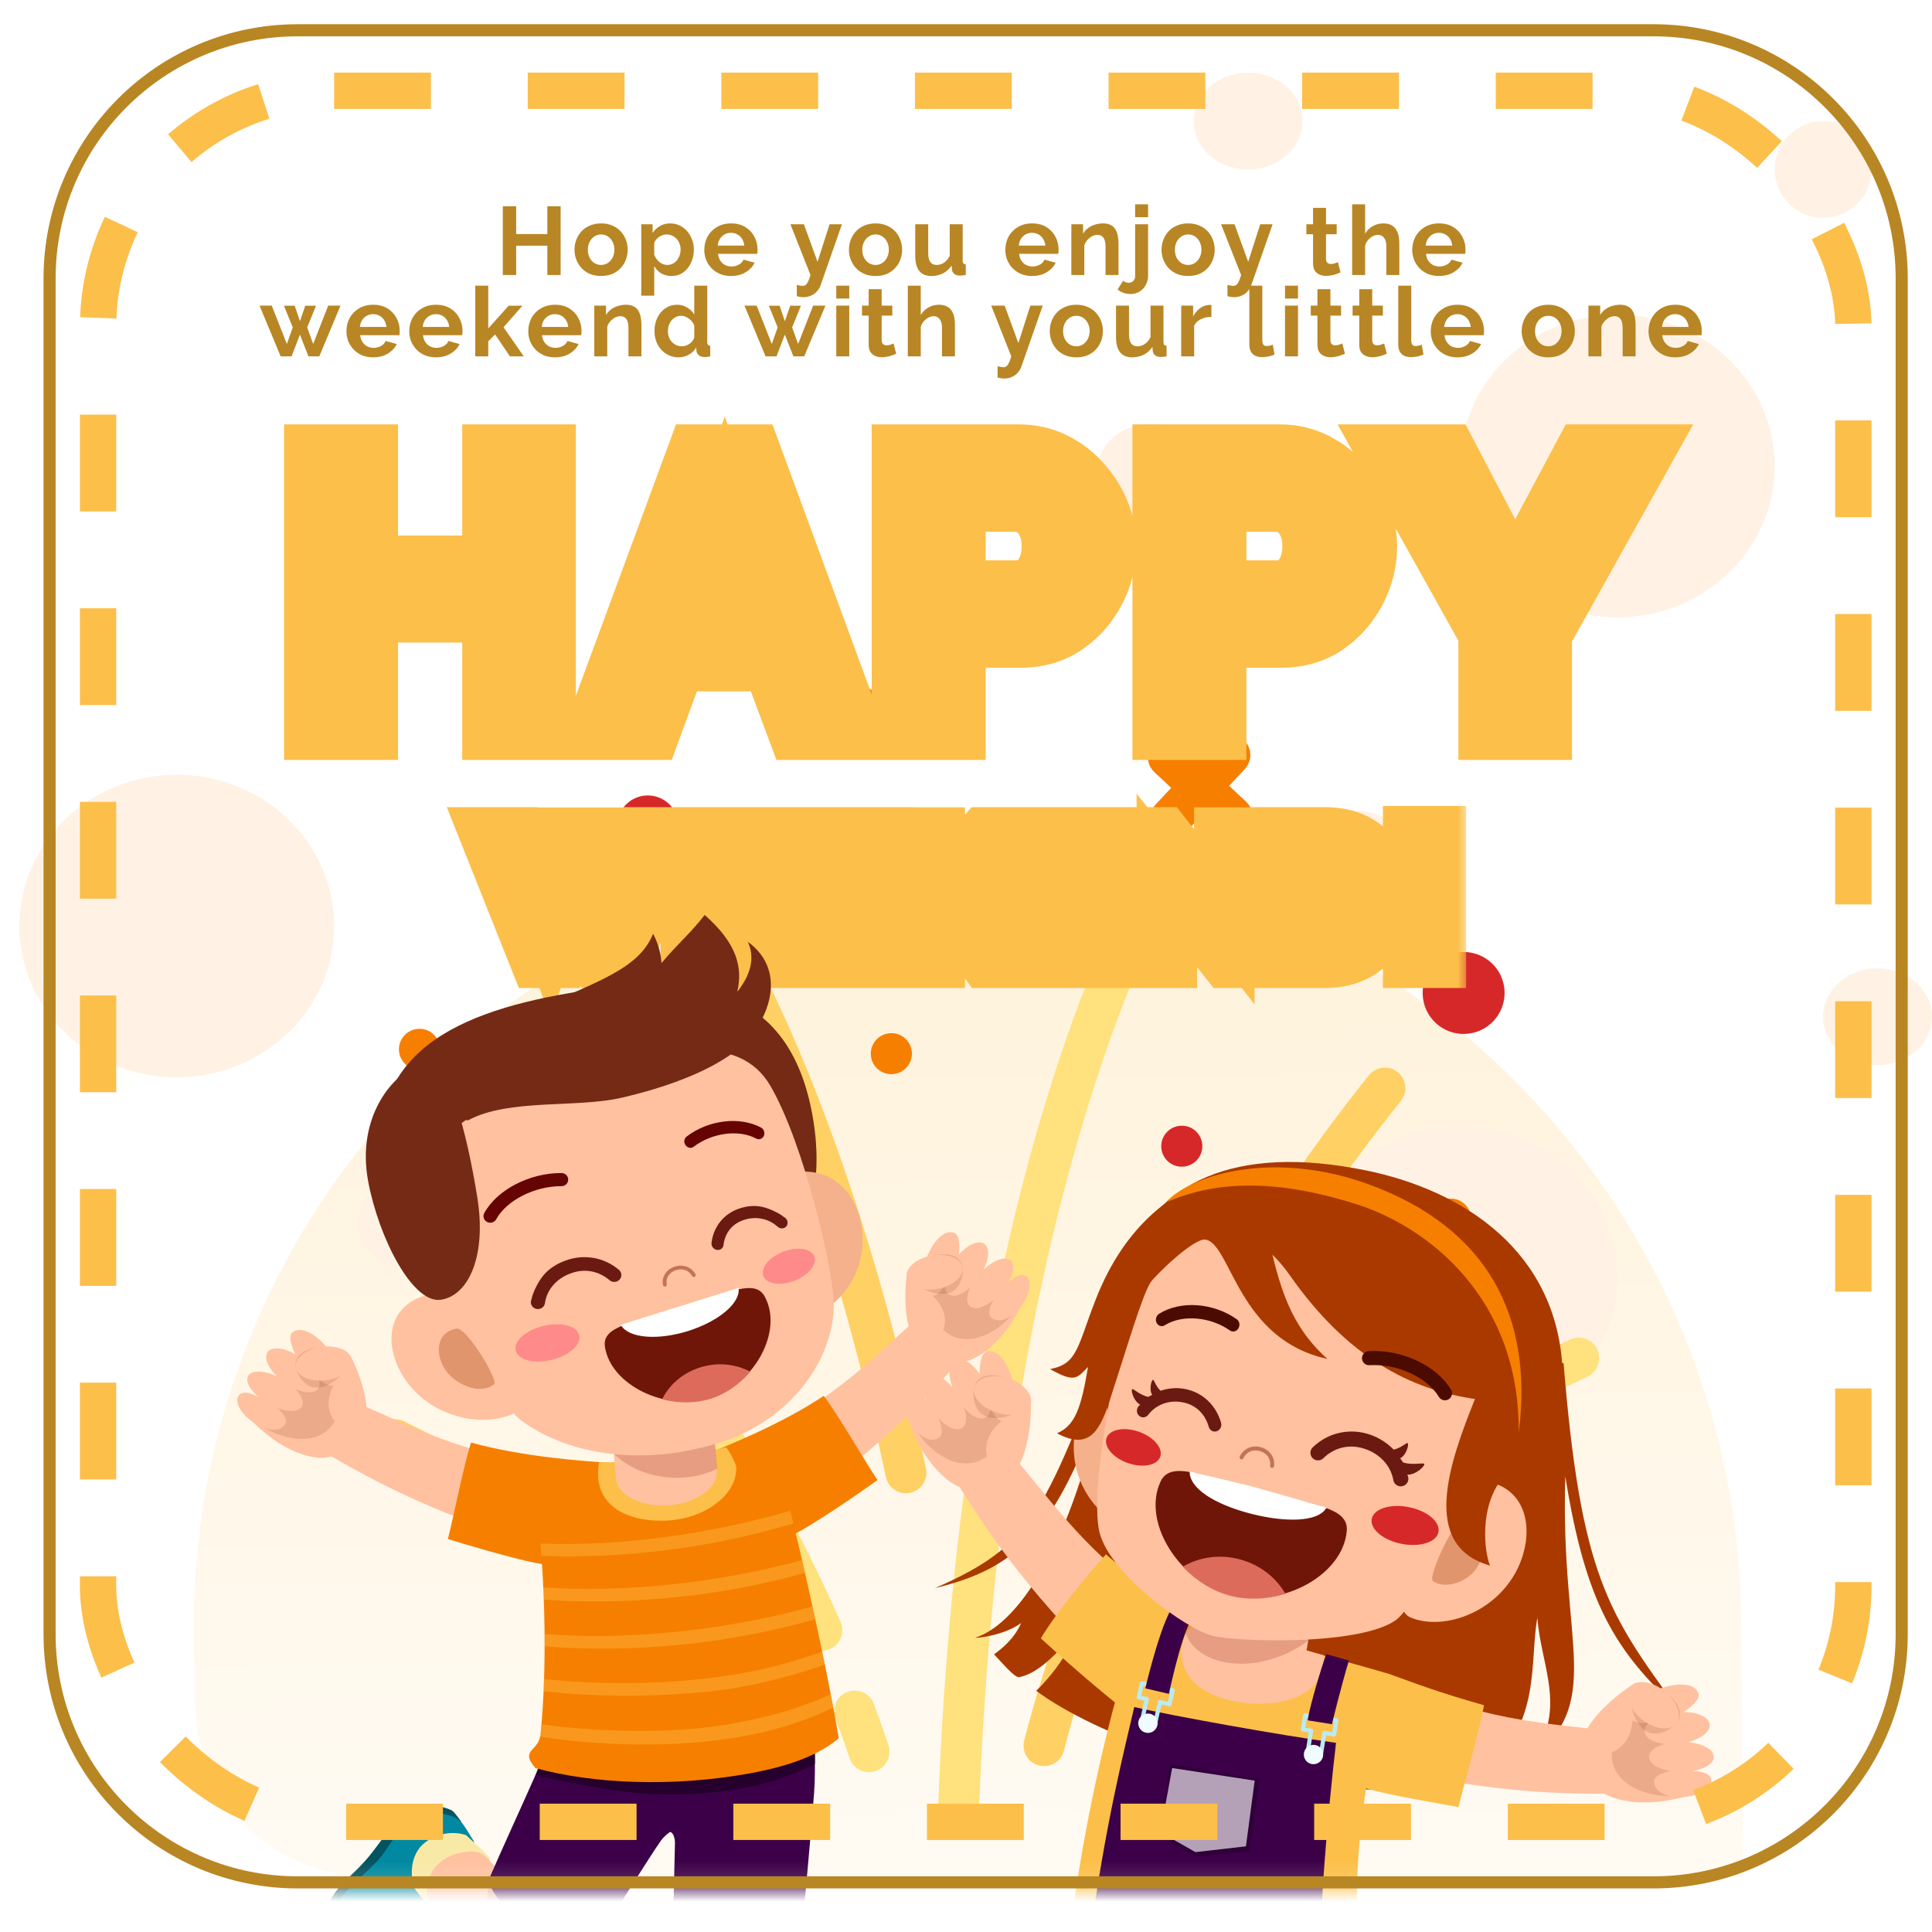 <svg width="95" height="95" viewBox="0 0 95 95" fill="none" xmlns="http://www.w3.org/2000/svg">
<rect x="0.953" width="94.048" height="94.048" rx="12.5" fill="white"/>
<path d="M9.536 80.88C9.069 59.673 26.036 42.179 47.248 41.998C68.259 41.817 85.438 58.704 85.619 79.715L85.728 92.29L47.681 92.29L18.153 92.289C13.503 92.289 9.705 88.574 9.603 83.925L9.536 80.88Z" fill="url(#paint0_linear_3428_36877)" fill-opacity="0.2"/>
<ellipse cx="79.527" cy="22.917" rx="7.738" ry="7.44" fill="#FFF2E4"/>
<circle cx="89.647" cy="8.334" r="2.381" fill="#FFF2E4"/>
<ellipse cx="61.374" cy="5.951" rx="2.679" ry="2.381" fill="#FFF2E4"/>
<ellipse cx="56.608" cy="23.213" rx="2.679" ry="2.381" fill="#FFF2E4"/>
<ellipse cx="92.319" cy="49.998" rx="2.679" ry="2.381" fill="#FFF2E4"/>
<ellipse cx="66.725" cy="42.26" rx="2.679" ry="2.381" fill="#FFF2E4"/>
<ellipse cx="71.785" cy="62.796" rx="7.738" ry="7.44" fill="#FFF2E4"/>
<ellipse cx="20.296" cy="60.119" rx="2.679" ry="2.381" fill="#FFF2E4"/>
<g clip-path="url(#clip0_3428_36877)">
<path d="M42.764 87.139C42.858 87.135 42.955 87.118 43.05 87.087C43.577 86.909 43.862 86.338 43.684 85.811C43.456 85.13 43.218 84.456 42.971 83.788C42.777 83.267 42.197 82.998 41.675 83.194C41.154 83.388 40.888 83.968 41.081 84.489C41.322 85.137 41.553 85.792 41.775 86.452C41.919 86.884 42.329 87.154 42.764 87.139Z" fill="#FFE17D"/>
<path d="M40.444 81.167C40.569 81.163 40.695 81.135 40.817 81.082C41.326 80.858 41.557 80.263 41.332 79.754C34.757 64.842 24.145 53.934 24.039 53.825C23.649 53.428 23.012 53.422 22.614 53.812C22.217 54.202 22.211 54.839 22.601 55.237C22.705 55.343 33.067 66.002 39.487 80.566C39.659 80.955 40.045 81.181 40.444 81.167Z" fill="#FFE17D"/>
<path d="M44.58 73.425C44.638 73.423 44.696 73.416 44.755 73.404C45.299 73.289 45.647 72.754 45.533 72.209C41.578 53.499 35.923 44.86 35.685 44.502C35.376 44.038 34.752 43.914 34.289 44.221C33.825 44.529 33.699 45.154 34.007 45.618C34.064 45.703 39.696 54.342 43.56 72.627C43.663 73.112 44.1 73.442 44.58 73.425Z" fill="#FFD164"/>
<path d="M56.651 83.632C56.919 83.623 57.183 83.507 57.373 83.291C63.088 76.793 69.582 72.373 74.023 69.809C74.505 69.531 74.671 68.914 74.392 68.432C74.114 67.951 73.498 67.786 73.016 68.063C68.443 70.703 61.756 75.257 55.861 81.959C55.493 82.377 55.533 83.014 55.952 83.381C56.152 83.558 56.404 83.641 56.651 83.632Z" fill="#FFE17D"/>
<path d="M76.677 68.26C76.816 68.255 76.957 68.221 77.091 68.155C77.687 67.858 78.025 67.707 78.037 67.702C78.545 67.477 78.775 66.882 78.551 66.374C78.326 65.864 77.728 65.633 77.223 65.859C77.223 65.859 76.853 66.021 76.192 66.35C75.694 66.598 75.492 67.203 75.739 67.702C75.921 68.067 76.294 68.273 76.677 68.26Z" fill="#FFE17D"/>
<path d="M51.371 86.844C51.806 86.829 52.197 86.531 52.312 86.089C56.51 69.941 66.85 56.643 68.88 54.141C69.231 53.709 69.165 53.075 68.732 52.724C68.301 52.374 67.667 52.439 67.315 52.872C65.239 55.43 54.664 69.031 50.361 85.582C50.221 86.121 50.544 86.671 51.083 86.811C51.18 86.836 51.277 86.847 51.371 86.844Z" fill="#FFD164"/>
<path d="M47.17 90.012C47.694 89.994 48.122 89.574 48.141 89.042C49.231 59.199 57.174 44.963 57.254 44.823C57.53 44.339 57.362 43.724 56.879 43.448C56.394 43.172 55.779 43.341 55.504 43.824C55.167 44.414 47.234 58.633 46.128 88.968C46.108 89.524 46.541 89.992 47.098 90.012C47.122 90.013 47.147 90.013 47.17 90.012Z" fill="#FFE17D"/>
<path d="M70.326 59.978C70.307 59.422 70.742 58.955 71.298 58.936C71.855 58.917 72.321 59.353 72.34 59.909C72.897 59.89 73.362 60.325 73.382 60.881C73.401 61.438 72.966 61.904 72.409 61.923C72.428 62.479 71.993 62.946 71.437 62.965C70.88 62.984 70.414 62.548 70.395 61.992C69.838 62.011 69.372 61.576 69.353 61.02C69.334 60.463 69.769 59.997 70.326 59.978Z" fill="#F67F00"/>
<path d="M40.193 33.791C40.174 33.234 40.609 32.768 41.166 32.749C41.722 32.73 42.188 33.165 42.207 33.721C42.764 33.702 43.23 34.138 43.249 34.694C43.268 35.25 42.833 35.716 42.276 35.736C42.295 36.292 41.86 36.758 41.304 36.777C40.747 36.796 40.281 36.361 40.262 35.805C39.705 35.824 39.239 35.388 39.22 34.832C39.201 34.276 39.636 33.81 40.193 33.791Z" fill="#F67F00"/>
<path d="M57.59 38.739L56.764 37.968C56.357 37.588 56.335 36.951 56.715 36.544C57.095 36.137 57.732 36.115 58.139 36.495L58.965 37.266L59.736 36.44C60.116 36.033 60.754 36.011 61.16 36.391C61.567 36.771 61.589 37.408 61.209 37.815L60.438 38.641L61.264 39.412C61.671 39.792 61.693 40.429 61.313 40.836C61.123 41.04 60.869 41.147 60.611 41.156C60.353 41.165 60.092 41.075 59.889 40.885L59.063 40.114L58.292 40.94C58.102 41.144 57.847 41.251 57.59 41.26C57.332 41.269 57.071 41.179 56.868 40.989C56.461 40.609 56.439 39.972 56.819 39.565L57.59 38.739Z" fill="#F67F00"/>
<path d="M29.871 53.805L29.045 53.034C28.638 52.654 28.616 52.017 28.996 51.61C29.376 51.203 30.014 51.181 30.42 51.561L31.246 52.332L32.017 51.506C32.397 51.099 33.035 51.078 33.442 51.458C33.849 51.837 33.87 52.475 33.49 52.882L32.719 53.708L33.545 54.479C33.952 54.859 33.974 55.496 33.594 55.903C33.404 56.106 33.15 56.214 32.892 56.222C32.635 56.231 32.374 56.142 32.17 55.952L31.344 55.181L30.573 56.007C30.383 56.21 30.129 56.317 29.871 56.326C29.613 56.335 29.352 56.245 29.149 56.056C28.742 55.676 28.72 55.038 29.1 54.632L29.871 53.805Z" fill="#F67F00"/>
<path d="M22.068 63.646C22.049 63.09 22.484 62.623 23.041 62.604C23.597 62.585 24.063 63.021 24.082 63.577C24.639 63.558 25.105 63.993 25.124 64.549C25.143 65.106 24.708 65.572 24.151 65.591C24.17 66.147 23.735 66.614 23.179 66.633C22.622 66.652 22.156 66.216 22.137 65.66C21.58 65.679 21.114 65.244 21.095 64.688C21.076 64.131 21.511 63.665 22.068 63.646Z" fill="#D62829"/>
<path d="M37.269 84.302C37.517 84.294 37.762 84.194 37.95 84.004C38.342 83.609 38.339 82.971 37.944 82.579C31.602 76.296 24.619 72.212 19.876 69.892C19.377 69.648 18.773 69.855 18.528 70.354C18.284 70.854 18.491 71.458 18.991 71.703C23.598 73.956 30.379 77.921 36.526 84.011C36.731 84.214 37.002 84.311 37.269 84.302Z" fill="#FFD164"/>
<path d="M16.24 70.339C16.623 70.326 16.981 70.094 17.137 69.717C17.35 69.203 17.106 68.614 16.593 68.4C15.911 68.117 15.531 67.98 15.531 67.98C15.012 67.791 14.431 68.062 14.241 68.585C14.052 69.108 14.322 69.685 14.845 69.875C14.858 69.879 15.205 70.007 15.82 70.262C15.958 70.319 16.1 70.344 16.24 70.339Z" fill="#FFE17D"/>
<path d="M58.143 57.369C58.7 57.35 59.14 56.884 59.12 56.327C59.101 55.771 58.64 55.336 58.084 55.355L58.074 55.355C57.517 55.374 57.082 55.84 57.101 56.397C57.12 56.953 57.587 57.388 58.143 57.369Z" fill="#D62829"/>
<path d="M71.893 76.053C72.45 76.034 72.89 75.567 72.871 75.011C72.851 74.455 72.39 74.019 71.834 74.038L71.824 74.039C71.267 74.058 70.832 74.524 70.851 75.08C70.871 75.636 71.336 76.072 71.893 76.053Z" fill="#F67F00"/>
<path d="M20.659 52.604C21.215 52.584 21.655 52.118 21.636 51.562C21.617 51.006 21.156 50.57 20.599 50.589L20.59 50.589C20.033 50.608 19.598 51.075 19.617 51.631C19.636 52.187 20.102 52.623 20.659 52.604Z" fill="#F67F00"/>
<path d="M43.862 52.818C44.419 52.799 44.858 52.333 44.839 51.777C44.82 51.221 44.359 50.785 43.803 50.804L43.793 50.804C43.236 50.823 42.801 51.29 42.82 51.846C42.839 52.402 43.305 52.837 43.862 52.818Z" fill="#F67F00"/>
<path d="M36.159 63.162C36.715 63.143 37.155 62.676 37.136 62.12C37.117 61.564 36.656 61.129 36.099 61.148L36.09 61.148C35.533 61.167 35.098 61.633 35.117 62.19C35.136 62.746 35.602 63.181 36.159 63.162Z" fill="#D62829"/>
<path d="M72.038 50.84C70.926 50.878 69.993 50.007 69.955 48.895C69.917 47.782 70.787 46.849 71.9 46.811C73.012 46.773 73.945 47.644 73.983 48.756C74.021 49.869 73.15 50.801 72.038 50.84Z" fill="#D62829"/>
<path d="M46.648 45.66C45.535 45.698 44.602 44.827 44.564 43.715C44.526 42.602 45.397 41.67 46.509 41.632C47.622 41.593 48.554 42.464 48.593 43.577C48.631 44.689 47.76 45.622 46.648 45.66Z" fill="#D62829"/>
<path d="M31.905 42.136C31.071 42.164 30.372 41.511 30.343 40.677C30.314 39.843 30.968 39.143 31.802 39.114C32.636 39.086 33.336 39.739 33.364 40.573C33.393 41.407 32.74 42.107 31.905 42.136Z" fill="#D62829"/>
</g>
<g filter="url(#filter0_d_3428_36877)">
<mask id="path-33-outside-1_3428_36877" maskUnits="userSpaceOnUse" x="21.164" y="38.094" width="51" height="12" fill="black">
<rect fill="white" x="21.164" y="38.094" width="51" height="12"/>
<path d="M26.806 41.194L27.872 41.194L28.547 43.152L29.231 41.194L30.289 41.194L29.272 43.885L30.022 45.769L31.697 41.177L32.947 41.177L30.581 47.094L29.589 47.094L28.547 44.61L27.514 47.094L26.522 47.094L24.164 41.177L25.397 41.177L27.081 45.769L27.814 43.885L26.806 41.194ZM38.078 46.085L38.078 47.094L33.97 47.094L33.97 41.177L38.004 41.177L38.004 42.185L35.12 42.185L35.12 43.61L37.612 43.61L37.612 44.544L35.12 44.544L35.12 46.085L38.078 46.085ZM43.5 46.085L43.5 47.094L39.392 47.094L39.392 41.177L43.425 41.177L43.425 42.185L40.542 42.185L40.542 43.61L43.033 43.61L43.033 44.544L40.542 44.544L40.542 46.085L43.5 46.085ZM44.813 47.094L44.813 41.185L45.963 41.185L45.963 43.994L48.447 41.177L49.713 41.177L47.447 43.802L49.855 47.094L48.555 47.094L46.713 44.544L45.963 45.327L45.963 47.094L44.813 47.094ZM54.913 46.085L54.913 47.094L50.804 47.094L50.804 41.177L54.838 41.177L54.838 42.185L51.955 42.185L51.955 43.61L54.446 43.61L54.446 44.544L51.955 44.544L51.955 46.085L54.913 46.085ZM57.376 43.294L57.376 47.094L56.226 47.094L56.226 41.177L57.143 41.177L60.201 45.077L60.201 41.185L61.351 41.185L61.351 47.094L60.393 47.094L57.376 43.294ZM62.998 47.094L62.998 41.177L65.148 41.177C65.793 41.177 66.332 41.31 66.765 41.577C67.198 41.838 67.523 42.194 67.74 42.644C67.957 43.088 68.065 43.583 68.065 44.127C68.065 44.727 67.946 45.249 67.707 45.694C67.468 46.138 67.129 46.483 66.69 46.727C66.257 46.971 65.743 47.094 65.148 47.094L62.998 47.094ZM66.907 44.127C66.907 43.744 66.837 43.408 66.698 43.119C66.56 42.824 66.36 42.596 66.099 42.435C65.837 42.269 65.521 42.185 65.148 42.185L64.148 42.185L64.148 46.085L65.148 46.085C65.526 46.085 65.846 46.002 66.107 45.835C66.368 45.663 66.565 45.43 66.698 45.135C66.837 44.835 66.907 44.499 66.907 44.127ZM69.489 44.869L69.489 41.119L70.605 41.119L70.605 44.869L69.489 44.869ZM69.489 47.094L69.489 45.835L70.605 45.835L70.605 47.094L69.489 47.094Z"/>
</mask>
<path d="M26.806 41.194L27.872 41.194L28.547 43.152L29.231 41.194L30.289 41.194L29.272 43.885L30.022 45.769L31.697 41.177L32.947 41.177L30.581 47.094L29.589 47.094L28.547 44.61L27.514 47.094L26.522 47.094L24.164 41.177L25.397 41.177L27.081 45.769L27.814 43.885L26.806 41.194ZM38.078 46.085L38.078 47.094L33.97 47.094L33.97 41.177L38.004 41.177L38.004 42.185L35.12 42.185L35.12 43.61L37.612 43.61L37.612 44.544L35.12 44.544L35.12 46.085L38.078 46.085ZM43.5 46.085L43.5 47.094L39.392 47.094L39.392 41.177L43.425 41.177L43.425 42.185L40.542 42.185L40.542 43.61L43.033 43.61L43.033 44.544L40.542 44.544L40.542 46.085L43.5 46.085ZM44.813 47.094L44.813 41.185L45.963 41.185L45.963 43.994L48.447 41.177L49.713 41.177L47.447 43.802L49.855 47.094L48.555 47.094L46.713 44.544L45.963 45.327L45.963 47.094L44.813 47.094ZM54.913 46.085L54.913 47.094L50.804 47.094L50.804 41.177L54.838 41.177L54.838 42.185L51.955 42.185L51.955 43.61L54.446 43.61L54.446 44.544L51.955 44.544L51.955 46.085L54.913 46.085ZM57.376 43.294L57.376 47.094L56.226 47.094L56.226 41.177L57.143 41.177L60.201 45.077L60.201 41.185L61.351 41.185L61.351 47.094L60.393 47.094L57.376 43.294ZM62.998 47.094L62.998 41.177L65.148 41.177C65.793 41.177 66.332 41.31 66.765 41.577C67.198 41.838 67.523 42.194 67.74 42.644C67.957 43.088 68.065 43.583 68.065 44.127C68.065 44.727 67.946 45.249 67.707 45.694C67.468 46.138 67.129 46.483 66.69 46.727C66.257 46.971 65.743 47.094 65.148 47.094L62.998 47.094ZM66.907 44.127C66.907 43.744 66.837 43.408 66.698 43.119C66.56 42.824 66.36 42.596 66.099 42.435C65.837 42.269 65.521 42.185 65.148 42.185L64.148 42.185L64.148 46.085L65.148 46.085C65.526 46.085 65.846 46.002 66.107 45.835C66.368 45.663 66.565 45.43 66.698 45.135C66.837 44.835 66.907 44.499 66.907 44.127ZM69.489 44.869L69.489 41.119L70.605 41.119L70.605 44.869L69.489 44.869ZM69.489 47.094L69.489 45.835L70.605 45.835L70.605 47.094L69.489 47.094Z" fill="#FFF2E4"/>
<path d="M26.806 41.194L26.806 39.706L24.659 39.706L25.412 41.716L26.806 41.194ZM27.872 41.194L29.279 40.709L28.933 39.706L27.872 39.706L27.872 41.194ZM28.547 43.152L27.14 43.637L28.539 47.694L29.952 43.642L28.547 43.152ZM29.231 41.194L29.231 39.706L28.174 39.706L27.826 40.703L29.231 41.194ZM30.289 41.194L31.681 41.72L32.442 39.706L30.289 39.706L30.289 41.194ZM29.272 43.885L27.88 43.36L27.676 43.9L27.89 44.436L29.272 43.885ZM30.022 45.769L28.64 46.319L30.083 49.944L31.42 46.279L30.022 45.769ZM31.697 41.177L31.697 39.689L30.656 39.689L30.299 40.667L31.697 41.177ZM32.947 41.177L34.329 41.73L35.145 39.689L32.947 39.689L32.947 41.177ZM30.581 47.094L30.581 48.582L31.588 48.582L31.962 47.646L30.581 47.094ZM29.589 47.094L28.217 47.669L28.6 48.582L29.589 48.582L29.589 47.094ZM28.547 44.61L29.92 44.035L28.542 40.75L27.174 44.039L28.547 44.61ZM27.514 47.094L27.514 48.582L28.507 48.582L28.888 47.665L27.514 47.094ZM26.522 47.094L25.14 47.645L25.514 48.582L26.522 48.582L26.522 47.094ZM24.164 41.177L24.164 39.689L21.969 39.689L22.782 41.728L24.164 41.177ZM25.397 41.177L26.795 40.665L26.437 39.689L25.397 39.689L25.397 41.177ZM27.081 45.769L25.684 46.281L27.039 49.978L28.467 46.309L27.081 45.769ZM27.814 43.885L29.201 44.425L29.407 43.896L29.208 43.363L27.814 43.885ZM26.806 42.682L27.872 42.682L27.872 39.706L26.806 39.706L26.806 42.682ZM26.465 41.679L27.14 43.637L29.954 42.667L29.279 40.709L26.465 41.679ZM29.952 43.642L30.636 41.684L27.826 40.703L27.142 42.662L29.952 43.642ZM29.231 42.682L30.289 42.682L30.289 39.706L29.231 39.706L29.231 42.682ZM28.897 40.668L27.88 43.36L30.665 44.411L31.681 41.72L28.897 40.668ZM27.89 44.436L28.64 46.319L31.405 45.218L30.655 43.335L27.89 44.436ZM31.42 46.279L33.095 41.687L30.299 40.667L28.624 45.259L31.42 46.279ZM31.697 42.665L32.947 42.665L32.947 39.689L31.697 39.689L31.697 42.665ZM31.566 40.624L29.199 46.541L31.962 47.646L34.329 41.73L31.566 40.624ZM30.581 45.606L29.589 45.606L29.589 48.582L30.581 48.582L30.581 45.606ZM30.961 46.518L29.92 44.035L27.175 45.186L28.217 47.669L30.961 46.518ZM27.174 44.039L26.14 46.522L28.888 47.665L29.921 45.182L27.174 44.039ZM27.514 45.606L26.522 45.606L26.522 48.582L27.514 48.582L27.514 45.606ZM27.905 46.543L25.546 40.626L22.782 41.728L25.14 47.645L27.905 46.543ZM24.164 42.665L25.397 42.665L25.397 39.689L24.164 39.689L24.164 42.665ZM24 41.689L25.684 46.281L28.478 45.257L26.795 40.665L24 41.689ZM28.467 46.309L29.201 44.425L26.427 43.346L25.694 45.229L28.467 46.309ZM29.208 43.363L28.199 40.672L25.412 41.716L26.421 44.407L29.208 43.363ZM38.078 46.085L39.567 46.085L39.567 44.597L38.078 44.597L38.078 46.085ZM38.078 47.094L38.078 48.582L39.567 48.582L39.567 47.094L38.078 47.094ZM33.97 47.094L32.482 47.094L32.482 48.582L33.97 48.582L33.97 47.094ZM33.97 41.177L33.97 39.689L32.482 39.689L32.482 41.177L33.97 41.177ZM38.004 41.177L39.492 41.177L39.492 39.689L38.004 39.689L38.004 41.177ZM38.004 42.185L38.004 43.673L39.492 43.673L39.492 42.185L38.004 42.185ZM35.12 42.185L35.12 40.697L33.632 40.697L33.632 42.185L35.12 42.185ZM35.12 43.61L33.632 43.61L33.632 45.099L35.12 45.099L35.12 43.61ZM37.612 43.61L39.1 43.61L39.1 42.122L37.612 42.122L37.612 43.61ZM37.612 44.544L37.612 46.032L39.1 46.032L39.1 44.544L37.612 44.544ZM35.12 44.544L35.12 43.056L33.632 43.056L33.632 44.544L35.12 44.544ZM35.12 46.085L33.632 46.085L33.632 47.574L35.12 47.574L35.12 46.085ZM36.59 46.085L36.59 47.094L39.567 47.094L39.567 46.085L36.59 46.085ZM38.078 45.606L33.97 45.606L33.97 48.582L38.078 48.582L38.078 45.606ZM35.458 47.094L35.458 41.177L32.482 41.177L32.482 47.094L35.458 47.094ZM33.97 42.665L38.004 42.665L38.004 39.689L33.97 39.689L33.97 42.665ZM36.515 41.177L36.515 42.185L39.492 42.185L39.492 41.177L36.515 41.177ZM38.004 40.697L35.12 40.697L35.12 43.673L38.004 43.673L38.004 40.697ZM33.632 42.185L33.632 43.61L36.608 43.61L36.608 42.185L33.632 42.185ZM35.12 45.099L37.612 45.099L37.612 42.122L35.12 42.122L35.12 45.099ZM36.124 43.61L36.124 44.544L39.1 44.544L39.1 43.61L36.124 43.61ZM37.612 43.056L35.12 43.056L35.12 46.032L37.612 46.032L37.612 43.056ZM33.632 44.544L33.632 46.085L36.608 46.085L36.608 44.544L33.632 44.544ZM35.12 47.574L38.078 47.574L38.078 44.597L35.12 44.597L35.12 47.574ZM43.5 46.085L44.988 46.085L44.988 44.597L43.5 44.597L43.5 46.085ZM43.5 47.094L43.5 48.582L44.988 48.582L44.988 47.094L43.5 47.094ZM39.392 47.094L37.904 47.094L37.904 48.582L39.392 48.582L39.392 47.094ZM39.392 41.177L39.392 39.689L37.904 39.689L37.904 41.177L39.392 41.177ZM43.425 41.177L44.913 41.177L44.913 39.689L43.425 39.689L43.425 41.177ZM43.425 42.185L43.425 43.673L44.913 43.673L44.913 42.185L43.425 42.185ZM40.542 42.185L40.542 40.697L39.054 40.697L39.054 42.185L40.542 42.185ZM40.542 43.61L39.054 43.61L39.054 45.099L40.542 45.099L40.542 43.61ZM43.033 43.61L44.522 43.61L44.522 42.122L43.033 42.122L43.033 43.61ZM43.033 44.544L43.033 46.032L44.522 46.032L44.522 44.544L43.033 44.544ZM40.542 44.544L40.542 43.056L39.054 43.056L39.054 44.544L40.542 44.544ZM40.542 46.085L39.054 46.085L39.054 47.574L40.542 47.574L40.542 46.085ZM42.012 46.085L42.012 47.094L44.988 47.094L44.988 46.085L42.012 46.085ZM43.5 45.606L39.392 45.606L39.392 48.582L43.5 48.582L43.5 45.606ZM40.88 47.094L40.88 41.177L37.904 41.177L37.904 47.094L40.88 47.094ZM39.392 42.665L43.425 42.665L43.425 39.689L39.392 39.689L39.392 42.665ZM41.937 41.177L41.937 42.185L44.913 42.185L44.913 41.177L41.937 41.177ZM43.425 40.697L40.542 40.697L40.542 43.673L43.425 43.673L43.425 40.697ZM39.054 42.185L39.054 43.61L42.03 43.61L42.03 42.185L39.054 42.185ZM40.542 45.099L43.033 45.099L43.033 42.122L40.542 42.122L40.542 45.099ZM41.545 43.61L41.545 44.544L44.522 44.544L44.522 43.61L41.545 43.61ZM43.033 43.056L40.542 43.056L40.542 46.032L43.033 46.032L43.033 43.056ZM39.054 44.544L39.054 46.085L42.03 46.085L42.03 44.544L39.054 44.544ZM40.542 47.574L43.5 47.574L43.5 44.597L40.542 44.597L40.542 47.574ZM44.813 47.094L43.325 47.094L43.325 48.582L44.813 48.582L44.813 47.094ZM44.813 41.185L44.813 39.697L43.325 39.697L43.325 41.185L44.813 41.185ZM45.963 41.185L47.451 41.185L47.451 39.697L45.963 39.697L45.963 41.185ZM45.963 43.994L44.475 43.994L44.475 47.932L47.08 44.978L45.963 43.994ZM48.447 41.177L48.447 39.689L47.775 39.689L47.33 40.193L48.447 41.177ZM49.713 41.177L50.84 42.15L52.964 39.689L49.713 39.689L49.713 41.177ZM47.447 43.802L46.32 42.83L45.547 43.725L46.246 44.681L47.447 43.802ZM49.855 47.094L49.855 48.582L52.788 48.582L51.056 46.215L49.855 47.094ZM48.555 47.094L47.349 47.965L47.794 48.582L48.555 48.582L48.555 47.094ZM46.713 44.544L47.92 43.672L46.874 42.224L45.638 43.515L46.713 44.544ZM45.963 45.327L44.888 44.298L44.475 44.73L44.475 45.327L45.963 45.327ZM45.963 47.094L45.963 48.582L47.451 48.582L47.451 47.094L45.963 47.094ZM46.301 47.094L46.301 41.185L43.325 41.185L43.325 47.094L46.301 47.094ZM44.813 42.673L45.963 42.673L45.963 39.697L44.813 39.697L44.813 42.673ZM44.475 41.185L44.475 43.994L47.451 43.994L47.451 41.185L44.475 41.185ZM47.08 44.978L49.563 42.161L47.33 40.193L44.847 43.01L47.08 44.978ZM48.447 42.665L49.713 42.665L49.713 39.689L48.447 39.689L48.447 42.665ZM48.587 40.205L46.32 42.83L48.573 44.775L50.84 42.15L48.587 40.205ZM46.246 44.681L48.654 47.972L51.056 46.215L48.648 42.923L46.246 44.681ZM49.855 45.606L48.555 45.606L48.555 48.582L49.855 48.582L49.855 45.606ZM49.761 46.222L47.92 43.672L45.507 45.415L47.349 47.965L49.761 46.222ZM45.638 43.515L44.888 44.298L47.038 46.356L47.788 45.573L45.638 43.515ZM44.475 45.327L44.475 47.094L47.451 47.094L47.451 45.327L44.475 45.327ZM45.963 45.606L44.813 45.606L44.813 48.582L45.963 48.582L45.963 45.606ZM54.913 46.085L56.401 46.085L56.401 44.597L54.913 44.597L54.913 46.085ZM54.913 47.094L54.913 48.582L56.401 48.582L56.401 47.094L54.913 47.094ZM50.804 47.094L49.316 47.094L49.316 48.582L50.804 48.582L50.804 47.094ZM50.804 41.177L50.804 39.689L49.316 39.689L49.316 41.177L50.804 41.177ZM54.838 41.177L56.326 41.177L56.326 39.689L54.838 39.689L54.838 41.177ZM54.838 42.185L54.838 43.673L56.326 43.673L56.326 42.185L54.838 42.185ZM51.955 42.185L51.955 40.697L50.466 40.697L50.466 42.185L51.955 42.185ZM51.955 43.61L50.466 43.61L50.466 45.099L51.955 45.099L51.955 43.61ZM54.446 43.61L55.934 43.61L55.934 42.122L54.446 42.122L54.446 43.61ZM54.446 44.544L54.446 46.032L55.934 46.032L55.934 44.544L54.446 44.544ZM51.955 44.544L51.955 43.056L50.466 43.056L50.466 44.544L51.955 44.544ZM51.955 46.085L50.466 46.085L50.466 47.574L51.955 47.574L51.955 46.085ZM53.425 46.085L53.425 47.094L56.401 47.094L56.401 46.085L53.425 46.085ZM54.913 45.606L50.804 45.606L50.804 48.582L54.913 48.582L54.913 45.606ZM52.293 47.094L52.293 41.177L49.316 41.177L49.316 47.094L52.293 47.094ZM50.804 42.665L54.838 42.665L54.838 39.689L50.804 39.689L50.804 42.665ZM53.35 41.177L53.35 42.185L56.326 42.185L56.326 41.177L53.35 41.177ZM54.838 40.697L51.955 40.697L51.955 43.673L54.838 43.673L54.838 40.697ZM50.466 42.185L50.466 43.61L53.443 43.61L53.443 42.185L50.466 42.185ZM51.955 45.099L54.446 45.099L54.446 42.122L51.955 42.122L51.955 45.099ZM52.958 43.61L52.958 44.544L55.934 44.544L55.934 43.61L52.958 43.61ZM54.446 43.056L51.955 43.056L51.955 46.032L54.446 46.032L54.446 43.056ZM50.466 44.544L50.466 46.085L53.443 46.085L53.443 44.544L50.466 44.544ZM51.955 47.574L54.913 47.574L54.913 44.597L51.955 44.597L51.955 47.574ZM57.376 43.294L58.541 42.368L55.888 39.026L55.888 43.294L57.376 43.294ZM57.376 47.094L57.376 48.582L58.864 48.582L58.864 47.094L57.376 47.094ZM56.226 47.094L54.738 47.094L54.738 48.582L56.226 48.582L56.226 47.094ZM56.226 41.177L56.226 39.689L54.738 39.689L54.738 41.177L56.226 41.177ZM57.143 41.177L58.314 40.259L57.867 39.689L57.143 39.689L57.143 41.177ZM60.201 45.077L59.03 45.995L61.689 49.386L61.689 45.077L60.201 45.077ZM60.201 41.185L60.201 39.697L58.713 39.697L58.713 41.185L60.201 41.185ZM61.351 41.185L62.839 41.185L62.839 39.697L61.351 39.697L61.351 41.185ZM61.351 47.094L61.351 48.582L62.839 48.582L62.839 47.094L61.351 47.094ZM60.393 47.094L59.227 48.019L59.674 48.582L60.393 48.582L60.393 47.094ZM55.888 43.294L55.888 47.094L58.864 47.094L58.864 43.294L55.888 43.294ZM57.376 45.606L56.226 45.606L56.226 48.582L57.376 48.582L57.376 45.606ZM57.714 47.094L57.714 41.177L54.738 41.177L54.738 47.094L57.714 47.094ZM56.226 42.665L57.143 42.665L57.143 39.689L56.226 39.689L56.226 42.665ZM55.972 42.095L59.03 45.995L61.372 44.159L58.314 40.259L55.972 42.095ZM61.689 45.077L61.689 41.185L58.713 41.185L58.713 45.077L61.689 45.077ZM60.201 42.673L61.351 42.673L61.351 39.697L60.201 39.697L60.201 42.673ZM59.863 41.185L59.863 47.094L62.839 47.094L62.839 41.185L59.863 41.185ZM61.351 45.606L60.393 45.606L60.393 48.582L61.351 48.582L61.351 45.606ZM61.558 46.169L58.541 42.368L56.211 44.219L59.227 48.019L61.558 46.169ZM62.998 47.094L61.51 47.094L61.51 48.582L62.998 48.582L62.998 47.094ZM62.998 41.177L62.998 39.689L61.51 39.689L61.51 41.177L62.998 41.177ZM66.765 41.577L65.985 42.844L65.997 42.852L66.765 41.577ZM67.74 42.644L66.399 43.289L66.403 43.296L67.74 42.644ZM67.707 45.694L69.018 46.398V46.398L67.707 45.694ZM66.69 46.727L65.966 45.427L65.959 45.431L66.69 46.727ZM66.698 43.119L65.353 43.754L65.357 43.764L66.698 43.119ZM66.099 42.435L65.298 43.69L65.307 43.696L65.317 43.702L66.099 42.435ZM64.148 42.185L64.148 40.697L62.66 40.697L62.66 42.185L64.148 42.185ZM64.148 46.085L62.66 46.085L62.66 47.574L64.148 47.574L64.148 46.085ZM66.107 45.835L66.907 47.09L66.917 47.084L66.926 47.078L66.107 45.835ZM66.698 45.135L65.348 44.51L65.343 44.522L66.698 45.135ZM64.487 47.094L64.487 41.177L61.51 41.177L61.51 47.094L64.487 47.094ZM62.998 42.665L65.148 42.665L65.148 39.689L62.998 39.689L62.998 42.665ZM65.148 42.665C65.59 42.665 65.841 42.756 65.985 42.844L67.545 40.31C66.822 39.865 65.996 39.689 65.148 39.689L65.148 42.665ZM65.997 42.852C66.186 42.965 66.31 43.104 66.399 43.289L69.081 41.998C68.737 41.284 68.211 40.711 67.533 40.303L65.997 42.852ZM66.403 43.296C66.51 43.517 66.577 43.785 66.577 44.127L69.553 44.127C69.553 43.38 69.403 42.659 69.078 41.992L66.403 43.296ZM66.577 44.127C66.577 44.528 66.498 44.799 66.396 44.989L69.018 46.398C69.393 45.7 69.553 44.927 69.553 44.127L66.577 44.127ZM66.396 44.989C66.291 45.184 66.155 45.322 65.966 45.427L67.414 48.027C68.103 47.644 68.645 47.092 69.018 46.398L66.396 44.989ZM65.959 45.431C65.789 45.527 65.537 45.606 65.148 45.606L65.148 48.582C65.949 48.582 66.725 48.416 67.421 48.023L65.959 45.431ZM65.148 45.606L62.998 45.606L62.998 48.582L65.148 48.582L65.148 45.606ZM68.395 44.127C68.395 43.564 68.292 43 68.04 42.474L65.357 43.764C65.382 43.816 65.419 43.924 65.419 44.127L68.395 44.127ZM68.044 42.484C67.79 41.945 67.402 41.491 66.88 41.169L65.317 43.702C65.323 43.706 65.325 43.708 65.326 43.709C65.328 43.711 65.338 43.723 65.353 43.754L68.044 42.484ZM66.899 41.181C66.355 40.833 65.747 40.697 65.148 40.697L65.148 43.673C65.224 43.673 65.267 43.682 65.287 43.687C65.304 43.692 65.305 43.694 65.298 43.69L66.899 41.181ZM65.148 40.697L64.148 40.697L64.148 43.673L65.148 43.673L65.148 40.697ZM62.66 42.185L62.66 46.085L65.637 46.085L65.637 42.185L62.66 42.185ZM64.148 47.574L65.148 47.574L65.148 44.597L64.148 44.597L64.148 47.574ZM65.148 47.574C65.747 47.574 66.359 47.44 66.907 47.09L65.306 44.581C65.315 44.575 65.315 44.578 65.296 44.583C65.275 44.589 65.228 44.597 65.148 44.597L65.148 47.574ZM66.926 47.078C67.43 46.745 67.809 46.291 68.054 45.749L65.343 44.522C65.321 44.569 65.306 44.581 65.287 44.593L66.926 47.078ZM68.049 45.761C68.289 45.241 68.395 44.688 68.395 44.127L65.419 44.127C65.419 44.311 65.385 44.429 65.348 44.51L68.049 45.761ZM69.489 44.869L68.001 44.869L68.001 46.357L69.489 46.357L69.489 44.869ZM69.489 41.119L69.489 39.631L68.001 39.631L68.001 41.119L69.489 41.119ZM70.605 41.119L72.093 41.119L72.093 39.631L70.605 39.631L70.605 41.119ZM70.605 44.869L70.605 46.357L72.093 46.357L72.093 44.869L70.605 44.869ZM69.489 47.094L68.001 47.094L68.001 48.582L69.489 48.582L69.489 47.094ZM69.489 45.835L69.489 44.347L68.001 44.347L68.001 45.835L69.489 45.835ZM70.605 45.835L72.093 45.835L72.093 44.347L70.605 44.347L70.605 45.835ZM70.605 47.094L70.605 48.582L72.093 48.582L72.093 47.094L70.605 47.094ZM70.977 44.869L70.977 41.119L68.001 41.119L68.001 44.869L70.977 44.869ZM69.489 42.607L70.605 42.607L70.605 39.631L69.489 39.631L69.489 42.607ZM69.117 41.119L69.117 44.869L72.093 44.869L72.093 41.119L69.117 41.119ZM70.605 43.381L69.489 43.381L69.489 46.357L70.605 46.357L70.605 43.381ZM70.977 47.094L70.977 45.835L68.001 45.835L68.001 47.094L70.977 47.094ZM69.489 47.324L70.605 47.324L70.605 44.347L69.489 44.347L69.489 47.324ZM69.117 45.835L69.117 47.094L72.093 47.094L72.093 45.835L69.117 45.835ZM70.605 45.606L69.489 45.606L69.489 48.582L70.605 48.582L70.605 45.606Z" fill="#FCBF4A" mask="url(#path-33-outside-1_3428_36877)"/>
</g>
<mask id="mask0_3428_36877" style="mask-type:alpha" maskUnits="userSpaceOnUse" x="-1" y="-2" width="95" height="95">
<rect x="-0.242" y="-1.191" width="94.048" height="94.048" rx="12.5" fill="#D9D9D9"/>
</mask>
<g mask="url(#mask0_3428_36877)">
<g filter="url(#filter1_d_3428_36877)">
<path d="M47.883 66.073C48.129 65.78 45.626 64.356 45.376 64.583C42.189 67.47 40.931 68.857 36.078 71.314C36.872 72.216 37.654 73.697 38.455 74.592C42.536 71.76 45.157 69.334 47.883 66.073Z" fill="#FFC19F"/>
<path d="M45.711 61.926C46.572 61.733 47.331 61.771 47.27 61.904C48.394 62.767 49.653 63.63 50.331 63.959C49.409 65.991 48.18 66.713 47.625 66.902C46.826 67.175 45.467 66.832 44.93 65.882C44.677 65.434 44.366 64.332 44.597 62.589C44.873 62.44 45.372 62.263 45.711 61.926Z" fill="#FFC19F"/>
<path opacity="0.14" d="M46.386 65.4C47.545 66.454 49.27 65.447 50.025 64.32C49.742 64.188 47.975 63.289 47.897 61.648C46.796 61.664 45.584 63.342 45.227 63.228C45.912 63.65 46.735 64.424 46.386 65.4Z" fill="#6B1808"/>
<path d="M50.471 62.767C50.219 62.578 49.871 62.764 49.536 63.147C49.833 62.669 49.918 62.204 49.71 61.995C49.463 61.746 48.888 61.944 48.365 62.433C48.636 61.885 48.67 61.366 48.409 61.169C48.127 60.956 47.6 61.187 47.146 61.686C47.198 61.247 47.193 60.708 46.907 60.617C46.383 60.45 45.88 61.077 45.583 61.795C45.286 62.513 45.38 63.566 45.742 63.707C45.94 63.784 46.286 63.588 46.46 63.136C46.452 63.357 46.508 63.536 46.637 63.634C46.88 63.817 47.305 63.672 47.708 63.309C47.527 63.693 47.5 64.038 47.671 64.211C47.843 64.384 48.276 64.393 48.855 63.92C48.668 64.247 48.558 64.605 48.715 64.765C48.907 64.961 49.377 65.066 49.971 64.487C50.596 63.876 50.814 63.023 50.471 62.767Z" fill="#FFC19F"/>
<path opacity="0.14" d="M47.341 62.372C47.367 62.857 47.145 63.582 46.423 63.623C45.755 63.661 44.901 63.233 44.876 62.749C44.85 62.264 45.414 61.792 46.135 61.695C46.856 61.597 47.316 61.887 47.341 62.372Z" fill="#6B1808"/>
<path d="M47.335 62.372C47.359 62.833 46.762 63.291 46.001 63.394C45.24 63.497 44.603 63.206 44.579 62.745C44.555 62.284 45.152 61.827 45.913 61.724C46.674 61.621 47.311 61.911 47.335 62.372Z" fill="#FFC19F"/>
<path d="M40.504 68.637C41.213 69.568 42.479 71.77 43.148 72.779C41.022 74.294 39.219 75.417 39.026 75.429C37.021 75.551 34.508 71.838 34.32 71.665C35.587 71.167 38.39 70.054 40.504 68.637Z" fill="#F67F00"/>
<path d="M15.249 70.978C14.92 70.776 16.824 68.654 17.135 68.792C21.106 70.543 22.755 71.471 28.163 72.3C27.708 73.4 27.455 75.046 26.991 76.141C22.19 74.717 18.907 73.227 15.249 70.978Z" fill="#FFC19F"/>
<path d="M15.959 66.375C15.08 66.458 14.373 66.729 14.475 66.836C13.693 68 12.784 69.207 12.25 69.728C13.793 71.37 15.195 71.674 15.784 71.682C16.631 71.694 17.806 70.95 18.002 69.883C18.095 69.38 18.027 68.24 17.234 66.659C16.923 66.603 16.391 66.589 15.959 66.375Z" fill="#FFC19F"/>
<path opacity="0.14" d="M16.461 69.875C15.71 71.233 13.743 70.811 12.656 69.975C12.881 69.763 14.26 68.365 13.793 66.786C14.842 66.461 16.543 67.677 16.845 67.459C16.334 68.07 15.809 69.058 16.461 69.875Z" fill="#6B1808"/>
<path d="M11.726 68.64C11.903 68.384 12.293 68.453 12.737 68.712C12.298 68.35 12.065 67.937 12.193 67.674C12.345 67.362 12.955 67.372 13.612 67.674C13.175 67.239 12.972 66.757 13.154 66.489C13.351 66.201 13.927 66.256 14.521 66.59C14.328 66.19 14.155 65.677 14.396 65.502C14.838 65.182 15.521 65.621 16.039 66.21C16.557 66.798 16.814 67.826 16.518 68.071C16.356 68.205 15.963 68.127 15.649 67.752C15.729 67.959 15.736 68.146 15.645 68.279C15.475 68.527 15.025 68.52 14.524 68.302C14.821 68.609 14.961 68.928 14.855 69.145C14.749 69.362 14.341 69.504 13.637 69.235C13.922 69.487 14.145 69.792 14.049 69.992C13.931 70.237 13.52 70.482 12.766 70.116C11.972 69.731 11.485 68.989 11.726 68.64Z" fill="#FFC19F"/>
<path opacity="0.14" d="M14.56 67.301C14.696 67.768 15.145 68.387 15.843 68.203C16.488 68.032 17.157 67.364 17.021 66.897C16.886 66.43 16.196 66.156 15.481 66.286C14.766 66.416 14.425 66.834 14.56 67.301Z" fill="#6B1808"/>
<path d="M14.559 67.298C14.688 67.743 15.405 67.992 16.16 67.854C16.915 67.717 17.423 67.245 17.294 66.801C17.166 66.356 16.449 66.107 15.694 66.245C14.938 66.382 14.43 66.854 14.559 67.298Z" fill="#FFC19F"/>
<path d="M23.165 70.934C22.8 72.034 22.325 74.513 22.023 75.676C24.537 76.456 26.615 76.963 26.802 76.915C28.742 76.411 29.919 72.155 30.04 71.932C28.676 71.851 25.635 71.624 23.165 70.934Z" fill="#F67F00"/>
<path d="M18.189 91.227C17.343 92.263 16.727 92.529 16.211 93.486C15.66 94.509 15.494 95.994 15.829 96.801C15.935 97.057 16.351 97.494 16.602 97.63C17.281 97.999 17.846 97.26 18.714 96.568C19.443 95.987 19.744 95.174 20.521 94.414C20.926 94.018 21.169 93.787 21.838 93.339C22.595 92.831 21.82 90.323 22.367 89.862C22.557 89.702 22.734 89.618 22.655 89.532C22.568 89.437 22.367 89.126 22.23 89.031C22.122 88.956 21.231 88.591 20.45 88.909C19.468 89.309 18.849 90.419 18.189 91.227Z" fill="#045360"/>
<path d="M18.546 91.512C17.462 92.633 16.961 92.887 16.445 93.844C15.89 94.874 15.921 96.498 16.267 97.302C16.374 97.549 16.706 97.732 17.025 97.813C17.486 97.929 18.395 97.514 19.145 96.873C19.852 96.268 20.102 95.459 20.878 94.699C21.283 94.302 21.527 94.072 22.195 93.623C22.952 93.115 22.583 91.375 23.13 90.915C23.32 90.754 23.344 90.609 23.283 90.511C22.996 90.053 22.826 89.732 22.616 89.528C22.454 89.372 21.719 89.005 20.9 89.259C19.494 89.697 19.252 90.782 18.546 91.512Z" fill="#0089A0"/>
<path d="M21.191 93.658C21.121 93.668 21.042 93.669 20.975 93.607C20.9 93.493 20.584 93.168 20.357 92.803C20.203 92.294 20.155 91.464 20.637 90.857C21.029 90.363 21.965 89.933 22.912 90.231C23.182 90.491 23.692 90.921 24.033 91.305C24.548 91.885 21.191 93.658 21.191 93.658Z" fill="#F9E9A7"/>
<path d="M23.747 91.178C23.25 90.879 22.056 91.083 21.477 91.725C20.995 92.259 20.856 92.982 21.107 93.59C21.63 94.206 22.781 95.546 23.375 96.223C23.51 96.177 26.405 93.962 26.386 93.945C25.48 93.095 24.442 91.811 23.747 91.178Z" fill="#FFC19F"/>
<path opacity="0.19" d="M25.512 92.954C25.512 93.705 24.235 95.076 24.019 94.832C23.726 94.501 24.024 92.09 24.3 92.09C24.576 92.09 25.512 92.204 25.512 92.954Z" fill="#820303"/>
<path d="M23.367 96.222C24.531 97.58 26.109 97.896 27.23 97.218C28.241 96.606 29.092 95.172 29.926 93.772C29.525 93.579 25.84 91.725 25.326 91.574C24.697 93.171 23.84 94.97 23.367 96.222Z" fill="#FFC19F"/>
<path d="M33.908 87.091C33.913 86.869 27.164 85.558 26.941 85.611C26.813 85.883 26.532 86.825 26.29 87.373C25.607 88.919 24.646 90.997 24.016 92.468C24.683 94.621 28.115 95.577 29.477 95.106C30.334 93.943 31.883 91.379 32.503 90.502C32.734 90.176 33.342 89.71 33.874 89.826C33.867 89.798 33.881 88.309 33.908 87.091Z" fill="#3C0048"/>
<path d="M33.588 85.329C33.549 86.766 32.707 87.963 32.684 89.395C32.68 89.673 32.774 89.761 32.672 90.167C33.123 89.823 33.191 90.495 33.189 90.591C33.148 92.272 33.12 94.063 33.057 95.436C34.712 96.613 38.605 96.305 39.379 95.65C39.49 94.32 39.853 90.497 40.031 88.151C40.119 87.001 40.056 84.868 39.903 83.496C39.089 83.916 36.333 84.887 33.588 85.329Z" fill="#3C0048"/>
<path opacity="0.37" d="M27.163 85.452C29.854 85.432 37.06 84.981 40.075 85.24C40.137 85.703 40.082 86.447 40.092 86.731C39.564 87.048 37.842 87.728 36.424 87.951C32.632 88.547 30.346 88.166 26.336 87.292C26.428 87.137 27.075 85.618 27.163 85.452Z" fill="black"/>
<path d="M26.329 86.941C29.178 87.721 33.067 87.878 36.791 87.214C39.198 86.785 40.46 86.137 41.244 85.469C40.54 81.306 38.822 73.703 38.025 71.258C36.61 71.499 34.489 71.449 32.119 71.783C29.97 72.085 27.57 72.325 26.227 72.657C26.824 76.953 26.931 81.737 26.582 85.269C26.495 86.15 25.532 86.007 26.329 86.941Z" fill="#F67F00"/>
<path d="M36.205 72.195C36.204 72.014 35.949 71.46 35.699 71.164C33.6 71.689 31.752 71.891 29.454 71.911C29.126 73.842 30.533 74.781 32.567 74.776C34.495 74.771 36.209 73.597 36.205 72.195Z" fill="#FCBF4A"/>
<path d="M34.939 68.356L35.251 72.298C35.318 73.146 34.259 73.916 32.887 74.018C31.514 74.119 30.347 73.514 30.28 72.667L29.969 68.724L34.939 68.356Z" fill="#FFC19F"/>
<path opacity="0.19" d="M35.054 69.601L35.262 72.224C34.585 72.558 33.746 72.729 32.844 72.647C31.755 72.547 30.823 72.107 30.205 71.498L30.039 69.401C31.581 69.383 33.438 69.47 35.054 69.601Z" fill="#820303"/>
<path opacity="0.4" d="M26.754 82.557C26.747 82.763 26.736 82.959 26.727 83.16C29.11 83.429 31.658 83.465 34.464 83.215C36.593 83.025 38.618 82.522 40.562 81.853C40.52 81.645 40.475 81.432 40.431 81.22C38.543 81.866 37.008 82.289 34.413 82.567C31.87 82.838 29.159 82.82 26.754 82.557ZM40.852 83.316C39.113 84.095 37.18 84.614 35.002 84.907C32.624 85.227 29.209 85.157 26.623 84.789C26.609 84.947 26.6 85.116 26.584 85.269C26.58 85.317 26.564 85.352 26.555 85.394C29.027 85.774 32.079 85.923 34.923 85.611C37.253 85.356 39.253 84.802 40.976 83.96C40.936 83.75 40.895 83.534 40.852 83.316ZM26.777 80.348C26.778 80.55 26.782 80.754 26.782 80.953C29.151 81.147 31.713 81.095 34.267 80.788C36.264 80.549 38.232 80.144 40.093 79.623L39.956 78.992C35.851 80.127 31.028 80.684 26.777 80.348ZM26.714 78.05C26.724 78.252 26.731 78.454 26.738 78.655C29.081 78.828 31.614 78.751 34.13 78.437C35.996 78.204 37.833 77.821 39.585 77.341C39.538 77.132 39.49 76.921 39.442 76.715C35.45 77.796 30.822 78.342 26.714 78.05ZM33.897 76.066C35.646 75.796 37.366 75.396 39.013 74.911C38.96 74.695 38.909 74.49 38.858 74.285C35.003 75.412 30.565 76.054 26.582 75.9C26.599 76.1 26.609 76.3 26.623 76.501C28.94 76.597 31.431 76.446 33.897 76.066Z" fill="#FCBF4A"/>
<path d="M39.951 54.846C41.094 61.191 37.234 64.793 31.109 65.84C24.983 66.888 19.976 64.802 18.832 58.457C17.689 52.112 21.916 49.871 28.041 48.824C34.167 47.776 38.807 48.502 39.951 54.846Z" fill="#752A15"/>
<path d="M42.402 60.602C42.591 62.645 41.202 64.409 39.773 64.658C38.344 64.908 37.53 63.441 37.12 61.545C36.711 59.649 37.537 57.905 38.967 57.66C40.921 57.326 42.224 58.682 42.402 60.602Z" fill="#F4B18C"/>
<path d="M20.639 58.597C20.461 59.898 24.039 68.662 25.617 69.838C27.627 71.337 31.184 72.24 35.363 70.944C38.627 69.931 40.9 67.164 40.997 64.278C41.051 62.671 39.539 56.222 37.877 53.385C36.326 50.739 32.675 51.531 28.297 52.883C24.202 54.148 21.1 55.222 20.639 58.597Z" fill="#FFC19F"/>
<path d="M20.246 68.246C21.703 69.906 24.202 70.205 25.542 69.349C26.882 68.493 23.896 62.935 21.069 63.654C18.715 64.252 18.877 66.687 20.246 68.246Z" fill="#FFC19F"/>
<path d="M21.966 67.447C22.525 68.163 23.655 68.575 24.289 68.074C24.536 67.879 22.929 65.245 22.453 65.33C21.35 65.528 21.413 66.737 21.966 67.447Z" fill="#E0956C"/>
<path d="M34.986 61.116C35.081 60.306 35.611 59.663 36.378 59.417C36.745 59.297 37.13 59.263 37.493 59.347C37.865 59.433 38.311 59.656 38.527 59.828C38.558 59.853 38.594 59.869 38.624 59.896C38.748 60.01 38.762 60.197 38.655 60.314C38.627 60.345 38.594 60.367 38.557 60.382C38.455 60.424 38.328 60.403 38.236 60.319C37.804 59.921 37.175 59.792 36.595 59.981C36.011 60.163 35.645 60.622 35.576 61.22C35.557 61.381 35.41 61.487 35.248 61.46C35.085 61.431 34.968 61.277 34.986 61.116Z" fill="#6B1A11"/>
<path d="M25.359 66.419C25.48 66.878 26.277 67.077 27.138 66.864C28 66.651 28.6 66.106 28.479 65.648C28.358 65.189 27.562 64.99 26.7 65.203C25.839 65.416 25.238 65.96 25.359 66.419Z" fill="#FF8A8A"/>
<path d="M37.543 62.759C37.708 63.147 38.4 63.24 39.087 62.967C39.775 62.693 40.199 62.156 40.034 61.767C39.869 61.379 39.178 61.286 38.49 61.559C37.802 61.833 37.379 62.37 37.543 62.759Z" fill="#FF8A8A"/>
<path d="M37.377 56.009C37.455 55.99 37.523 55.935 37.56 55.853C37.626 55.704 37.562 55.52 37.419 55.443C36.37 54.882 34.833 55.069 33.76 55.888C33.635 55.984 33.611 56.173 33.708 56.311C33.805 56.449 33.986 56.482 34.111 56.387C35.008 55.701 36.327 55.526 37.179 55.983C37.244 56.017 37.313 56.025 37.377 56.009Z" fill="#660303"/>
<path d="M24.215 60.106C24.293 60.08 24.36 60.027 24.402 59.951C24.912 59.021 26.288 58.321 27.606 58.326C27.796 58.326 27.94 58.182 27.94 58.004C27.941 57.825 27.792 57.68 27.608 57.68C26.038 57.673 24.441 58.503 23.813 59.648C23.726 59.806 23.788 60.002 23.951 60.086C24.035 60.129 24.131 60.133 24.215 60.106Z" fill="#660303"/>
<path d="M29.745 66.222C29.598 65.242 30.985 65.074 33.113 64.391C33.224 64.355 33.658 64.219 33.77 64.185C35.909 63.533 37.135 62.884 37.608 63.762C38.519 65.453 37.111 68.052 34.947 68.737L34.909 68.749C32.74 69.42 30.028 68.11 29.745 66.222Z" fill="#701608"/>
<path d="M32.604 68.818L32.555 68.807L32.578 68.762C32.959 68.034 33.615 67.492 34.428 67.238C35.242 66.983 36.102 67.05 36.849 67.426L36.896 67.449L36.862 67.486C36.32 68.105 35.664 68.551 34.962 68.774L34.925 68.786C34.222 69.002 33.419 69.013 32.604 68.818Z" fill="#DD6B5B"/>
<path d="M30.546 65.179L30.523 65.141L36.317 63.328L36.321 63.372C36.39 64.091 35.317 64.984 33.826 65.451C32.336 65.917 30.927 65.8 30.546 65.179Z" fill="white"/>
<path d="M34.145 62.787C34.103 62.801 34.054 62.784 34.032 62.744C33.876 62.461 33.563 62.348 33.235 62.456C32.906 62.565 32.725 62.845 32.785 63.154C32.795 63.203 32.761 63.251 32.71 63.26C32.659 63.269 32.61 63.237 32.6 63.187C32.523 62.792 32.76 62.421 33.175 62.284C33.587 62.148 33.998 62.298 34.198 62.658C34.223 62.702 34.206 62.758 34.16 62.781L34.145 62.787Z" fill="#C4735B"/>
<path d="M30.435 62.442C29.706 61.82 28.707 61.65 27.802 61.986C27.367 62.144 26.984 62.389 26.715 62.718C26.44 63.055 26.204 63.562 26.14 63.862C26.131 63.905 26.11 63.944 26.105 63.988C26.08 64.173 26.215 64.343 26.407 64.366C26.457 64.372 26.505 64.368 26.551 64.354C26.679 64.317 26.78 64.209 26.798 64.073C26.882 63.427 27.362 62.87 28.049 62.619C28.733 62.359 29.434 62.49 29.972 62.95C30.117 63.074 30.337 63.06 30.465 62.92C30.593 62.78 30.579 62.566 30.435 62.442Z" fill="#6B1A11"/>
<path d="M36.772 46.31C37.153 47.134 36.885 47.964 36.255 48.764C36.524 47.581 36.253 46.398 34.651 44.991C33.935 45.913 33.238 46.493 32.527 47.357C32.498 46.893 32.372 46.411 32.116 45.915C31.388 47.657 29.527 48.245 24.947 50.18C22.341 51.281 21.825 52.918 22.253 54.07C22.332 54.285 22.821 55.192 23.03 55.08C25.043 54.006 28.335 54.499 30.593 53.972C33.588 53.275 35.746 52.242 36.737 51.157C37.938 49.841 38.604 47.642 36.772 46.31Z" fill="#752A15"/>
<path d="M23.472 58.892C23.926 61.713 23.066 63.693 21.686 63.91C20.306 64.128 18.64 60.918 18.107 58.108C17.497 54.889 19.36 52.735 20.707 52.322C22.034 51.916 22.956 55.684 23.472 58.892Z" fill="#752A15"/>
</g>
<g filter="url(#filter2_d_3428_36877)">
<path d="M45.977 78.089C51.281 75.778 51.4 74.037 55.698 63.125L76.884 67.032C77.733 77.435 79.061 79.328 82.508 84.026C79.445 81.204 77.968 78.865 76.97 72.602C76.698 81.046 79.001 83.65 75.084 86.699C77.202 84.245 75.758 81.969 75.596 79.548C75.2 81.67 75.817 84.724 73.015 87.086C72.285 87.457 69.302 87.977 68.387 87.995C60.907 88.148 53.646 85.16 50.954 83.14C52.437 81.691 52.986 80.21 53.41 79.38C53.465 79.374 51.687 82.183 50.113 82.469C49.878 82.512 49.145 81.607 48.878 81.35C49.142 81.147 49.842 80.66 50.213 79.805C49.369 80.426 48.011 80.56 47.958 80.527C50.213 79.805 52.744 75.608 54.16 68.846C51.922 75.321 49.963 77.131 45.977 78.089Z" fill="#AA3900"/>
<path d="M46.914 72.684C46.702 72.34 49.478 71.165 49.704 71.44C52.582 74.94 53.682 76.586 58.336 79.854C57.392 80.706 56.38 82.175 55.431 83.018C51.624 79.454 49.266 76.52 46.914 72.684Z" fill="#FFC19F"/>
<path d="M49.617 67.976C48.75 67.676 47.962 67.634 48.01 67.782C46.751 68.578 45.353 69.361 44.616 69.637C45.338 71.905 46.526 72.809 47.078 73.072C47.872 73.451 49.313 73.235 49.976 72.28C50.288 71.83 50.734 70.69 50.693 68.806C50.425 68.616 49.929 68.372 49.617 67.976Z" fill="#FFC19F"/>
<path opacity="0.14" d="M48.534 71.603C47.217 72.601 45.55 71.338 44.898 70.053C45.205 69.943 47.132 69.178 47.398 67.438C48.533 67.575 49.594 69.497 49.977 69.415C49.221 69.789 48.284 70.525 48.534 71.603Z" fill="#6B1808"/>
<path d="M44.618 68.348C44.9 68.175 45.237 68.411 45.54 68.856C45.287 68.313 45.252 67.809 45.491 67.609C45.774 67.37 46.345 67.645 46.83 68.223C46.612 67.61 46.636 67.052 46.928 66.87C47.243 66.674 47.762 66.978 48.173 67.561C48.17 67.087 48.236 66.512 48.542 66.447C49.102 66.326 49.55 67.05 49.776 67.848C50.002 68.646 49.784 69.759 49.395 69.869C49.182 69.93 48.846 69.683 48.718 69.182C48.701 69.419 48.624 69.603 48.478 69.694C48.207 69.862 47.785 69.66 47.41 69.23C47.553 69.659 47.542 70.03 47.346 70.195C47.149 70.361 46.7 70.323 46.156 69.756C46.312 70.124 46.386 70.518 46.205 70.672C45.985 70.86 45.487 70.92 44.94 70.237C44.363 69.517 44.235 68.584 44.618 68.348Z" fill="#FFC19F"/>
<path opacity="0.14" d="M47.887 68.27C47.806 68.784 47.953 69.582 48.694 69.704C49.379 69.818 50.309 69.456 50.39 68.942C50.471 68.428 49.943 67.863 49.209 67.68C48.476 67.497 47.968 67.756 47.887 68.27Z" fill="#6B1808"/>
<path d="M47.892 68.27C47.815 68.759 48.38 69.312 49.154 69.506C49.929 69.699 50.619 69.459 50.696 68.97C50.773 68.481 50.208 67.928 49.434 67.735C48.659 67.541 47.969 67.781 47.892 68.27Z" fill="#FFC19F"/>
<path d="M54.379 76.434C53.542 77.349 51.904 79.332 51.18 80.561C53.204 82.41 54.629 83.563 55.272 84.067C57.329 84.417 60.044 80.645 60.258 80.48C59.006 79.811 56.402 78.176 54.379 76.434Z" fill="#FCBF4A"/>
<path d="M80.166 88.186C80.57 88.176 80.048 85.207 79.695 85.167C75.192 84.653 73.213 84.623 67.94 82.492C67.738 83.747 67.055 85.395 66.863 86.65C71.923 87.909 75.667 88.296 80.166 88.186Z" fill="#FFC19F"/>
<path d="M81.636 83.214C82.373 83.76 82.853 84.387 82.703 84.431C82.756 85.919 82.898 87.515 83.086 88.279C80.806 88.963 79.389 88.492 78.861 88.185C78.1 87.743 77.466 86.43 77.88 85.344C78.076 84.833 78.766 83.822 80.345 82.793C80.652 82.908 81.133 83.179 81.636 83.214Z" fill="#FFC19F"/>
<path opacity="0.14" d="M79.255 86.16C79.174 87.811 81.158 88.475 82.587 88.288C82.504 87.973 82.049 85.95 83.336 84.749C82.582 83.889 80.396 84.096 80.249 83.734C80.365 84.569 80.287 85.759 79.255 86.16Z" fill="#6B1808"/>
<path d="M84.153 87.561C84.138 87.231 83.752 87.085 83.213 87.086C83.805 86.989 84.24 86.733 84.272 86.423C84.309 86.055 83.76 85.738 83.009 85.664C83.638 85.498 84.085 85.164 84.07 84.82C84.054 84.449 83.511 84.192 82.798 84.181C83.191 83.917 83.628 83.538 83.51 83.248C83.293 82.718 82.443 82.756 81.657 83.02C80.871 83.284 80.074 84.091 80.202 84.475C80.273 84.685 80.666 84.823 81.152 84.646C80.966 84.794 80.857 84.962 80.865 85.133C80.878 85.452 81.283 85.686 81.85 85.753C81.415 85.877 81.115 86.096 81.089 86.351C81.064 86.607 81.349 86.956 82.124 87.085C81.731 87.164 81.364 87.326 81.339 87.561C81.308 87.849 81.54 88.294 82.412 88.361C83.332 88.431 84.175 88.01 84.153 87.561Z" fill="#FFC19F"/>
<path opacity="0.14" d="M82.366 84.812C81.987 85.169 81.246 85.498 80.727 84.955C80.246 84.453 80.02 83.481 80.399 83.124C80.778 82.767 81.543 82.885 82.107 83.387C82.672 83.89 82.745 84.455 82.366 84.812Z" fill="#6B1808"/>
<path d="M82.373 84.811C82.013 85.151 81.237 84.996 80.641 84.466C80.044 83.936 79.853 83.231 80.213 82.891C80.573 82.551 81.349 82.706 81.945 83.236C82.541 83.767 82.733 84.472 82.373 84.811Z" fill="#FFC19F"/>
<path d="M72.969 83.849C72.759 85.072 72.018 87.603 71.719 88.854C69.018 88.389 66.899 87.97 66.848 87.776C66.55 86.636 67.713 82.67 68.292 82.305C69.667 82.804 70.755 83.221 72.969 83.849Z" fill="#FCBF4A"/>
<path d="M52.656 94.803C53.175 90.282 54.797 82.453 56.474 78.891C58.151 79.539 66.746 81.833 68.289 82.306C67.125 87.203 66.336 92.283 66.933 95.939C65.528 96.766 55.792 99.114 52.656 94.803Z" fill="#FCBF4A"/>
<path d="M58.143 80.854C58.235 80.338 58.568 79.926 58.903 79.797C60.96 80.359 62.918 80.752 65.071 81.39C65.281 83.245 63.185 84.022 61.026 83.712C58.978 83.419 57.879 82.334 58.143 80.854Z" fill="#FFC19F"/>
<path d="M59.77 76.746L59.029 80.921C58.869 81.819 59.881 82.749 61.288 82.999C62.696 83.249 63.966 82.724 64.126 81.826L64.867 77.652L59.77 76.746Z" fill="#FFC19F"/>
<path d="M53.558 95.513C54.851 96.02 63.27 96.856 65.003 96.465C64.81 94.521 65.291 89.153 65.695 85.699C62.978 85.328 57.704 84.382 55.774 83.938C55.29 86.056 54.39 89.452 53.558 95.513Z" fill="#3C0048"/>
<path d="M64.266 86.373L64.919 86.477C64.975 86.486 65.028 86.447 65.037 86.392L65.207 85.327L65.583 85.387C65.638 85.396 65.691 85.357 65.7 85.302L65.811 84.605C65.82 84.55 65.781 84.496 65.726 84.487L64.196 84.243C64.14 84.235 64.087 84.273 64.078 84.329L63.967 85.025C63.958 85.081 63.997 85.134 64.052 85.143L64.351 85.19L64.181 86.256C64.172 86.311 64.211 86.364 64.266 86.373ZM64.85 86.258L64.4 86.186L64.569 85.121C64.578 85.066 64.539 85.013 64.484 85.004L64.186 84.957L64.264 84.462L65.593 84.674L65.514 85.168L65.138 85.108C65.082 85.099 65.029 85.138 65.02 85.193L64.85 86.258Z" fill="#BAEBF4"/>
<path d="M65.039 86.421C64.957 86.671 64.688 86.807 64.438 86.726C64.189 86.644 64.053 86.375 64.135 86.125C64.217 85.875 64.486 85.739 64.735 85.821C64.985 85.902 65.121 86.171 65.039 86.421Z" fill="#F0FCFF"/>
<path d="M56.11 84.8L56.756 84.945C56.811 84.957 56.866 84.922 56.879 84.867L57.115 83.815L57.486 83.898C57.541 83.911 57.597 83.875 57.609 83.821L57.763 83.132C57.776 83.078 57.74 83.022 57.686 83.01L56.173 82.67C56.119 82.658 56.063 82.693 56.051 82.748L55.896 83.437C55.884 83.491 55.919 83.547 55.974 83.559L56.269 83.625L56.033 84.678C56.021 84.732 56.056 84.788 56.11 84.8ZM56.701 84.722L56.255 84.623L56.491 83.57C56.504 83.515 56.468 83.46 56.414 83.448L56.119 83.382L56.228 82.893L57.541 83.187L57.431 83.676L57.06 83.592C57.005 83.58 56.949 83.615 56.937 83.67L56.701 84.722Z" fill="#BAEBF4"/>
<path d="M57.477 83.29C57.504 83.179 58.261 79.527 58.867 79.314L57.826 78.805C57.174 79.381 56.346 82.901 56.317 83.019L57.477 83.29Z" fill="#3C0048"/>
<path d="M65.493 84.782C65.521 84.659 65.952 82.903 66.328 81.651L65.209 81.336C64.718 82.793 64.338 84.221 64.305 84.592L65.493 84.782Z" fill="#3C0048"/>
<path d="M56.898 84.882C56.816 85.132 56.547 85.269 56.298 85.187C56.048 85.105 55.912 84.836 55.994 84.586C56.076 84.336 56.345 84.2 56.594 84.281C56.844 84.363 56.98 84.632 56.898 84.882Z" fill="#F0FCFF"/>
<path opacity="0.21" d="M61.415 91.04L58.772 91.275L56.961 90.24L57.515 86.766L61.938 87.483L61.415 91.04Z" fill="black"/>
<path d="M61.265 90.787L58.783 91.072L57.059 90.092L57.636 86.938L61.695 87.556L61.265 90.787Z" fill="#B4A1B8"/>
<path opacity="0.19" d="M58.312 80.355C58.893 81.767 61.018 82.232 63.06 81.392C65.101 80.553 66.285 78.728 65.704 77.315C65.123 75.903 62.997 75.438 60.956 76.277C58.915 77.117 57.731 78.942 58.312 80.355Z" fill="#820303"/>
<path d="M52.798 71.046C52.746 73.208 54.284 74.972 55.757 75.139C57.23 75.307 57.96 73.709 58.246 71.686C58.533 69.664 57.571 67.883 56.097 67.721C54.082 67.499 52.847 69.013 52.798 71.046Z" fill="#F4B18C"/>
<path d="M76.836 67.419C74.962 76.332 68.111 79.548 61.897 77.856C55.684 76.165 52.625 69.552 55.299 62.214C56.784 58.139 60.709 56.235 67.154 57.548C71.956 58.526 76.595 61.537 76.836 67.419Z" fill="#AA3900"/>
<path d="M73.983 66.175C74.207 67.582 70.321 78.478 68.625 79.671C66.826 80.936 60.733 80.74 59.576 80.425C58.338 80.088 54.633 77.469 54.075 75.389C53.414 72.926 55.562 63.277 56.276 62.214C58.688 58.626 62.163 59.428 66.659 60.653C70.867 61.798 73.401 62.525 73.983 66.175Z" fill="#FFC19F"/>
<path d="M74.466 77.424C73.313 79.41 70.857 80.175 69.35 79.531C67.843 78.886 69.8 72.576 72.776 72.807C75.255 73 75.549 75.557 74.466 77.424Z" fill="#FFC19F"/>
<path d="M72.752 76.852C72.379 77.723 71.153 78.206 70.457 77.745C70.185 77.565 71.56 74.549 72.036 74.68C72.841 74.902 73.125 75.981 72.752 76.852Z" fill="#E0956C"/>
<path d="M74.82 69.039C75.616 69.053 75.584 63.264 72.281 60.685C66.753 56.941 62.227 56.944 60.427 57.557C57.808 58.449 55.356 60.092 53.86 63.944C52.968 66.24 52.984 67.069 51.633 67.32C52.859 68.014 52.963 67.763 53.5 67.216C53.17 69.176 52.887 70.091 51.975 70.477C53.496 71.292 54.044 70.452 54.539 68.947C55.365 66.431 56.176 63.629 56.589 63.039C56.828 62.697 58.723 60.839 59.294 60.955C60.539 61.209 60.876 65.865 65.27 66.82C63.729 65.446 63.085 63.861 62.568 61.696C62.863 61.983 63.148 62.315 63.417 62.7C66.253 66.754 69.377 68.337 72.527 68.792C71.256 71.956 69.823 76.015 73.271 76.983C73.021 76.458 72.651 74.034 73.99 72.545C74.346 72.904 74.386 71.218 74.82 69.039Z" fill="#AA3900"/>
<path d="M60.042 69.959C59.792 69.082 59.114 68.454 58.258 68.297C57.848 68.22 57.441 68.26 57.067 68.387C56.822 68.162 56.752 67.836 56.693 67.848C56.61 67.865 56.494 68.348 56.657 68.585C56.595 68.62 56.528 68.645 56.469 68.687C56.027 68.606 55.7 68.224 55.658 68.323C55.619 68.415 55.754 68.908 56.065 69.07C56.037 69.103 56.001 69.125 55.975 69.159C55.865 69.303 55.885 69.512 56.02 69.624C56.055 69.653 56.094 69.673 56.135 69.684C56.251 69.715 56.381 69.673 56.462 69.567C56.845 69.064 57.486 68.828 58.133 68.951C58.784 69.063 59.255 69.514 59.438 70.162C59.488 70.337 59.663 70.432 59.829 70.377C59.996 70.32 60.091 70.134 60.042 69.959Z" fill="#6B1A11"/>
<path d="M64.549 71.17C65.293 70.448 66.349 70.209 67.331 70.532C67.803 70.684 68.206 70.95 68.529 71.282C68.909 71.198 69.162 70.918 69.216 70.962C69.294 71.025 69.15 71.564 68.849 71.705C68.894 71.775 68.951 71.837 68.99 71.91C69.497 72.076 70.049 71.884 70.039 72.004C70.029 72.117 69.617 72.526 69.202 72.512C69.213 72.559 69.238 72.6 69.247 72.648C69.283 72.851 69.147 73.045 68.944 73.08C68.891 73.09 68.84 73.087 68.79 73.075C68.651 73.041 68.539 72.927 68.513 72.778C68.388 72.071 67.848 71.483 67.102 71.242C66.359 70.991 65.618 71.171 65.069 71.705C64.921 71.849 64.686 71.844 64.541 71.698C64.398 71.549 64.401 71.314 64.549 71.17Z" fill="#6B1A11"/>
<path d="M70.732 75.335C70.634 75.833 69.819 76.091 68.913 75.912C68.008 75.732 67.353 75.183 67.452 74.685C67.551 74.187 68.365 73.928 69.271 74.108C70.177 74.287 70.831 74.837 70.732 75.335Z" fill="#D62829"/>
<path d="M57.051 71.631C56.903 72.057 56.191 72.195 55.462 71.941C54.733 71.687 54.262 71.136 54.41 70.71C54.559 70.285 55.27 70.147 55.999 70.401C56.728 70.655 57.199 71.206 57.051 71.631Z" fill="#D62829"/>
<path d="M57.072 65.204C56.99 65.187 56.916 65.133 56.873 65.046C56.796 64.891 56.851 64.691 56.996 64.6C58.05 63.94 59.655 64.053 60.815 64.87C60.951 64.966 60.986 65.167 60.894 65.32C60.801 65.473 60.615 65.519 60.481 65.424C59.51 64.74 58.132 64.627 57.276 65.164C57.211 65.205 57.139 65.217 57.072 65.204Z" fill="#4C0B00"/>
<path d="M70.958 68.844C70.876 68.82 70.802 68.767 70.755 68.689C70.172 67.721 68.704 67.05 67.338 67.129C67.141 67.14 66.984 66.994 66.972 66.803C66.961 66.612 67.107 66.448 67.298 66.437C68.926 66.342 70.631 67.14 71.348 68.331C71.448 68.495 71.395 68.708 71.231 68.807C71.145 68.858 71.047 68.868 70.958 68.844Z" fill="#4C0B00"/>
<path d="M66.223 75.279C66.317 74.151 64.722 74.028 62.241 73.354C62.111 73.319 61.606 73.185 61.475 73.151C58.985 72.513 57.537 71.832 57.063 72.859C56.15 74.838 57.951 77.738 60.473 78.413L60.516 78.425C63.043 79.083 66.04 77.45 66.223 75.279Z" fill="#701608"/>
<path d="M60.504 78.469L60.46 78.457C59.643 78.238 58.86 77.761 58.195 77.08L58.154 77.039L58.205 77.01C59.03 76.544 60.007 76.424 60.955 76.675C61.902 76.925 62.692 77.511 63.181 78.325L63.211 78.375L63.155 78.39C62.239 78.653 61.322 78.681 60.504 78.469Z" fill="#DD6B5B"/>
<path d="M61.439 74.414C59.703 73.956 58.475 73.177 58.499 72.352C58.499 72.352 61.017 72.955 61.497 73.075L65.227 74.128C64.839 74.858 63.175 74.873 61.439 74.414Z" fill="white"/>
<path d="M61.023 71.756C61.068 71.769 61.117 71.748 61.138 71.704C61.284 71.392 61.602 71.253 61.948 71.351C62.295 71.448 62.499 71.738 62.455 72.072C62.448 72.125 62.486 72.175 62.539 72.181C62.593 72.189 62.642 72.151 62.649 72.097C62.705 71.67 62.439 71.286 62.001 71.162C61.565 71.04 61.147 71.224 60.961 71.621C60.938 71.67 60.959 71.728 61.008 71.751L61.023 71.756Z" fill="#C4735B"/>
<path d="M74.679 70.456C75.419 64.685 73.102 60.366 67.328 58.246C62.768 56.572 58.698 57.668 57.318 59.122C58.878 58.474 61.665 57.59 66.774 59.239C70.078 60.306 74.736 63.705 74.679 70.456Z" fill="#F67F00"/>
</g>
</g>
<ellipse cx="8.691" cy="45.534" rx="7.738" ry="7.44" fill="#FFF2E4"/>
<rect x="4.823" y="4.463" width="86.309" height="85.119" rx="11.607" stroke="#FCBF4A" stroke-width="1.786" stroke-dasharray="4.76 4.76"/>
<g filter="url(#filter3_d_3428_36877)">
<mask id="path-128-outside-2_3428_36877" maskUnits="userSpaceOnUse" x="13.047" y="19.879" width="71" height="18" fill="black">
<rect fill="white" x="13.047" y="19.879" width="71" height="18"/>
<path d="M26.828 22.355V35.879H24.218V30.108H18.085V35.879H15.456V22.355H18.085V27.822H24.218V22.355H26.828ZM34.278 22.355H36.944L41.916 35.879H39.211L37.954 32.508H33.23L31.992 35.879H29.287L34.278 22.355ZM37.478 30.66L35.611 25.079L33.668 30.66H37.478ZM44.352 35.879V22.355H50.085C50.707 22.355 51.279 22.482 51.799 22.736C52.32 22.99 52.77 23.333 53.151 23.765C53.545 24.196 53.85 24.679 54.066 25.212C54.282 25.746 54.39 26.292 54.39 26.85C54.39 27.612 54.212 28.336 53.856 29.022C53.501 29.707 53.012 30.266 52.39 30.698C51.767 31.13 51.031 31.346 50.18 31.346H46.98V35.879H44.352ZM46.98 29.041H50.028C50.345 29.041 50.631 28.952 50.885 28.774C51.139 28.596 51.342 28.342 51.494 28.012C51.647 27.669 51.723 27.282 51.723 26.85C51.723 26.381 51.634 25.98 51.456 25.65C51.291 25.32 51.069 25.073 50.79 24.907C50.523 24.742 50.231 24.66 49.913 24.66H46.98V29.041ZM57.171 35.879V22.355H62.905C63.527 22.355 64.098 22.482 64.619 22.736C65.14 22.99 65.591 23.333 65.971 23.765C66.365 24.196 66.67 24.679 66.886 25.212C67.102 25.746 67.21 26.292 67.21 26.85C67.21 27.612 67.032 28.336 66.676 29.022C66.321 29.707 65.832 30.266 65.21 30.698C64.587 31.13 63.851 31.346 63 31.346H59.8V35.879H57.171ZM59.8 29.041H62.848C63.165 29.041 63.451 28.952 63.705 28.774C63.959 28.596 64.162 28.342 64.314 28.012C64.467 27.669 64.543 27.282 64.543 26.85C64.543 26.381 64.454 25.98 64.276 25.65C64.111 25.32 63.889 25.073 63.609 24.907C63.343 24.742 63.051 24.66 62.733 24.66H59.8V29.041ZM71.162 22.355L74.495 28.717L77.886 22.355H80.724L75.809 31.155V35.879H73.2V31.117L68.305 22.355H71.162Z"/>
</mask>
<path d="M26.828 22.355V35.879H24.218V30.108H18.085V35.879H15.456V22.355H18.085V27.822H24.218V22.355H26.828ZM34.278 22.355H36.944L41.916 35.879H39.211L37.954 32.508H33.23L31.992 35.879H29.287L34.278 22.355ZM37.478 30.66L35.611 25.079L33.668 30.66H37.478ZM44.352 35.879V22.355H50.085C50.707 22.355 51.279 22.482 51.799 22.736C52.32 22.99 52.77 23.333 53.151 23.765C53.545 24.196 53.85 24.679 54.066 25.212C54.282 25.746 54.39 26.292 54.39 26.85C54.39 27.612 54.212 28.336 53.856 29.022C53.501 29.707 53.012 30.266 52.39 30.698C51.767 31.13 51.031 31.346 50.18 31.346H46.98V35.879H44.352ZM46.98 29.041H50.028C50.345 29.041 50.631 28.952 50.885 28.774C51.139 28.596 51.342 28.342 51.494 28.012C51.647 27.669 51.723 27.282 51.723 26.85C51.723 26.381 51.634 25.98 51.456 25.65C51.291 25.32 51.069 25.073 50.79 24.907C50.523 24.742 50.231 24.66 49.913 24.66H46.98V29.041ZM57.171 35.879V22.355H62.905C63.527 22.355 64.098 22.482 64.619 22.736C65.14 22.99 65.591 23.333 65.971 23.765C66.365 24.196 66.67 24.679 66.886 25.212C67.102 25.746 67.21 26.292 67.21 26.85C67.21 27.612 67.032 28.336 66.676 29.022C66.321 29.707 65.832 30.266 65.21 30.698C64.587 31.13 63.851 31.346 63 31.346H59.8V35.879H57.171ZM59.8 29.041H62.848C63.165 29.041 63.451 28.952 63.705 28.774C63.959 28.596 64.162 28.342 64.314 28.012C64.467 27.669 64.543 27.282 64.543 26.85C64.543 26.381 64.454 25.98 64.276 25.65C64.111 25.32 63.889 25.073 63.609 24.907C63.343 24.742 63.051 24.66 62.733 24.66H59.8V29.041ZM71.162 22.355L74.495 28.717L77.886 22.355H80.724L75.809 31.155V35.879H73.2V31.117L68.305 22.355H71.162Z" fill="#FFF2E4"/>
<path d="M26.828 22.355H28.316V20.867H26.828V22.355ZM26.828 35.879V37.367H28.316V35.879H26.828ZM24.218 35.879H22.73V37.367H24.218V35.879ZM24.218 30.108H25.706V28.619H24.218V30.108ZM18.085 30.108V28.619H16.597V30.108H18.085ZM18.085 35.879V37.367H19.573V35.879H18.085ZM15.456 35.879H13.968V37.367H15.456V35.879ZM15.456 22.355V20.867H13.968V22.355H15.456ZM18.085 22.355H19.573V20.867H18.085V22.355ZM18.085 27.822H16.597V29.31H18.085V27.822ZM24.218 27.822V29.31H25.706V27.822H24.218ZM24.218 22.355V20.867H22.73V22.355H24.218ZM25.34 22.355V35.879H28.316V22.355H25.34ZM26.828 34.391H24.218V37.367H26.828V34.391ZM25.706 35.879V30.108H22.73V35.879H25.706ZM24.218 28.619H18.085V31.596H24.218V28.619ZM16.597 30.108V35.879H19.573V30.108H16.597ZM18.085 34.391H15.456V37.367H18.085V34.391ZM16.945 35.879V22.355H13.968V35.879H16.945ZM15.456 23.843H18.085V20.867H15.456V23.843ZM16.597 22.355V27.822H19.573V22.355H16.597ZM18.085 29.31H24.218V26.334H18.085V29.31ZM25.706 27.822V22.355H22.73V27.822H25.706ZM24.218 23.843H26.828V20.867H24.218V23.843ZM34.278 22.355V20.867H33.241L32.882 21.84L34.278 22.355ZM36.944 22.355L38.341 21.842L37.983 20.867H36.944V22.355ZM41.916 35.879V37.367H44.048L43.312 35.365L41.916 35.879ZM39.211 35.879L37.817 36.399L38.178 37.367H39.211V35.879ZM37.954 32.508L39.348 31.988L38.987 31.019H37.954V32.508ZM33.23 32.508V31.019H32.191L31.833 31.994L33.23 32.508ZM31.992 35.879V37.367H33.031L33.389 36.392L31.992 35.879ZM29.287 35.879L27.891 35.364L27.152 37.367H29.287V35.879ZM37.478 30.66V32.148H39.544L38.889 30.188L37.478 30.66ZM35.611 25.079L37.022 24.607L35.639 20.472L34.206 24.59L35.611 25.079ZM33.668 30.66L32.263 30.171L31.574 32.148H33.668V30.66ZM34.278 23.843H36.944V20.867H34.278V23.843ZM35.548 22.869L40.519 36.392L43.312 35.365L38.341 21.842L35.548 22.869ZM41.916 34.391H39.211V37.367H41.916V34.391ZM40.605 35.359L39.348 31.988L36.56 33.027L37.817 36.399L40.605 35.359ZM37.954 31.019H33.23V33.996H37.954V31.019ZM31.833 31.994L30.595 35.366L33.389 36.392L34.627 33.02L31.833 31.994ZM31.992 34.391H29.287V37.367H31.992V34.391ZM30.683 36.394L35.674 22.87L32.882 21.84L27.891 35.364L30.683 36.394ZM38.889 30.188L37.022 24.607L34.2 25.551L36.066 31.132L38.889 30.188ZM34.206 24.59L32.263 30.171L35.074 31.149L37.016 25.568L34.206 24.59ZM33.668 32.148H37.478V29.172H33.668V32.148ZM44.352 35.879H42.863V37.367H44.352V35.879ZM44.352 22.355V20.867H42.863V22.355H44.352ZM51.799 22.736L52.452 21.399V21.399L51.799 22.736ZM53.151 23.765L52.036 24.749L52.044 24.758L52.052 24.767L53.151 23.765ZM54.066 25.212L55.445 24.654V24.654L54.066 25.212ZM53.856 29.022L55.177 29.707V29.707L53.856 29.022ZM52.39 30.698L53.238 31.921L52.39 30.698ZM46.98 31.346V29.858H45.492V31.346H46.98ZM46.98 35.879V37.367H48.468V35.879H46.98ZM46.98 29.041H45.492V30.529H46.98V29.041ZM50.885 28.774L51.738 29.993L51.738 29.993L50.885 28.774ZM51.494 28.012L52.846 28.636L52.85 28.626L52.854 28.617L51.494 28.012ZM51.456 25.65L50.125 26.316L50.135 26.336L50.146 26.356L51.456 25.65ZM50.79 24.907L50.006 26.173L50.019 26.181L50.032 26.189L50.79 24.907ZM46.98 24.66V23.172H45.492V24.66H46.98ZM45.84 35.879V22.355H42.863V35.879H45.84ZM44.352 23.843H50.085V20.867H44.352V23.843ZM50.085 23.843C50.498 23.843 50.844 23.926 51.147 24.073L52.452 21.399C51.713 21.038 50.916 20.867 50.085 20.867V23.843ZM51.147 24.073C51.492 24.242 51.785 24.465 52.036 24.749L54.267 22.78C53.756 22.2 53.147 21.738 52.452 21.399L51.147 24.073ZM52.052 24.767C52.328 25.071 52.538 25.403 52.686 25.771L55.445 24.654C55.162 23.954 54.762 23.322 54.251 22.762L52.052 24.767ZM52.686 25.771C52.833 26.132 52.901 26.489 52.901 26.85H55.878C55.878 26.095 55.731 25.359 55.445 24.654L52.686 25.771ZM52.901 26.85C52.901 27.37 52.783 27.86 52.535 28.337L55.177 29.707C55.641 28.812 55.878 27.854 55.878 26.85H52.901ZM52.535 28.337C52.289 28.812 51.96 29.184 51.541 29.475L53.238 31.921C54.063 31.348 54.713 30.603 55.177 29.707L52.535 28.337ZM51.541 29.475C51.198 29.713 50.767 29.858 50.18 29.858V32.834C51.295 32.834 52.336 32.546 53.238 31.921L51.541 29.475ZM50.18 29.858H46.98V32.834H50.18V29.858ZM45.492 31.346V35.879H48.468V31.346H45.492ZM46.98 34.391H44.352V37.367H46.98V34.391ZM46.98 30.529H50.028V27.553H46.98V30.529ZM50.028 30.529C50.643 30.529 51.228 30.351 51.738 29.993L50.032 27.555C50.028 27.558 50.027 27.558 50.029 27.557C50.031 27.556 50.034 27.554 50.038 27.553C50.041 27.552 50.043 27.552 50.043 27.552C50.042 27.552 50.037 27.553 50.028 27.553V30.529ZM51.738 29.993C52.243 29.64 52.602 29.163 52.846 28.636L50.143 27.389C50.082 27.521 50.035 27.553 50.032 27.555L51.738 29.993ZM52.854 28.617C53.103 28.057 53.211 27.459 53.211 26.85H50.235C50.235 27.105 50.191 27.282 50.135 27.408L52.854 28.617ZM53.211 26.85C53.211 26.195 53.087 25.54 52.767 24.945L50.146 26.356C50.181 26.421 50.235 26.566 50.235 26.85H53.211ZM52.787 24.985C52.512 24.435 52.105 23.956 51.547 23.626L50.032 26.189C50.033 26.189 50.07 26.206 50.125 26.316L52.787 24.985ZM51.573 23.642C51.068 23.33 50.504 23.172 49.913 23.172V26.148C49.958 26.148 49.978 26.155 50.006 26.173L51.573 23.642ZM49.913 23.172H46.98V26.148H49.913V23.172ZM45.492 24.66V29.041H48.468V24.66H45.492ZM57.171 35.879H55.683V37.367H57.171V35.879ZM57.171 22.355V20.867H55.683V22.355H57.171ZM64.619 22.736L65.272 21.399V21.399L64.619 22.736ZM65.971 23.765L64.856 24.749L64.864 24.758L64.872 24.767L65.971 23.765ZM66.886 25.212L68.265 24.654V24.654L66.886 25.212ZM66.676 29.022L67.997 29.707V29.707L66.676 29.022ZM65.21 30.698L66.058 31.921L65.21 30.698ZM59.8 31.346V29.858H58.312V31.346H59.8ZM59.8 35.879V37.367H61.288V35.879H59.8ZM59.8 29.041H58.312V30.529H59.8V29.041ZM63.705 28.774L64.558 29.993L64.558 29.993L63.705 28.774ZM64.314 28.012L65.665 28.636L65.67 28.626L65.674 28.617L64.314 28.012ZM64.276 25.65L62.945 26.316L62.955 26.336L62.966 26.356L64.276 25.65ZM63.609 24.907L62.826 26.173L62.839 26.181L62.852 26.189L63.609 24.907ZM59.8 24.66V23.172H58.312V24.66H59.8ZM58.66 35.879V22.355H55.683V35.879H58.66ZM57.171 23.843H62.905V20.867H57.171V23.843ZM62.905 23.843C63.318 23.843 63.664 23.926 63.967 24.073L65.272 21.399C64.533 21.038 63.736 20.867 62.905 20.867V23.843ZM63.967 24.073C64.312 24.242 64.605 24.465 64.856 24.749L67.087 22.78C66.576 22.2 65.967 21.738 65.272 21.399L63.967 24.073ZM64.872 24.767C65.148 25.071 65.358 25.403 65.506 25.771L68.265 24.654C67.982 23.954 67.582 23.322 67.071 22.762L64.872 24.767ZM65.506 25.771C65.653 26.132 65.721 26.489 65.721 26.85H68.698C68.698 26.095 68.551 25.359 68.265 24.654L65.506 25.771ZM65.721 26.85C65.721 27.37 65.603 27.86 65.355 28.337L67.997 29.707C68.461 28.812 68.698 27.854 68.698 26.85H65.721ZM65.355 28.337C65.109 28.812 64.78 29.184 64.361 29.475L66.058 31.921C66.883 31.348 67.532 30.603 67.997 29.707L65.355 28.337ZM64.361 29.475C64.018 29.713 63.587 29.858 63 29.858V32.834C64.115 32.834 65.156 32.546 66.058 31.921L64.361 29.475ZM63 29.858H59.8V32.834H63V29.858ZM58.312 31.346V35.879H61.288V31.346H58.312ZM59.8 34.391H57.171V37.367H59.8V34.391ZM59.8 30.529H62.848V27.553H59.8V30.529ZM62.848 30.529C63.463 30.529 64.048 30.351 64.558 29.993L62.851 27.555C62.848 27.558 62.847 27.558 62.849 27.557C62.851 27.556 62.854 27.554 62.858 27.553C62.861 27.552 62.863 27.552 62.863 27.552C62.862 27.552 62.857 27.553 62.848 27.553V30.529ZM64.558 29.993C65.062 29.64 65.422 29.163 65.665 28.636L62.963 27.389C62.902 27.521 62.855 27.553 62.851 27.555L64.558 29.993ZM65.674 28.617C65.923 28.057 66.031 27.459 66.031 26.85H63.055C63.055 27.105 63.01 27.282 62.954 27.408L65.674 28.617ZM66.031 26.85C66.031 26.195 65.907 25.54 65.586 24.945L62.966 26.356C63.001 26.421 63.055 26.566 63.055 26.85H66.031ZM65.607 24.985C65.332 24.435 64.925 23.956 64.367 23.626L62.852 26.189C62.853 26.189 62.89 26.206 62.945 26.316L65.607 24.985ZM64.393 23.642C63.888 23.33 63.324 23.172 62.733 23.172V26.148C62.778 26.148 62.798 26.155 62.826 26.173L64.393 23.642ZM62.733 23.172H59.8V26.148H62.733V23.172ZM58.312 24.66V29.041H61.288V24.66H58.312ZM71.162 22.355L72.48 21.665L72.062 20.867H71.162V22.355ZM74.495 28.717L73.177 29.408L74.484 31.902L75.808 29.417L74.495 28.717ZM77.886 22.355V20.867H76.992L76.572 21.655L77.886 22.355ZM80.724 22.355L82.023 23.081L83.259 20.867H80.724V22.355ZM75.809 31.155L74.51 30.43L74.321 30.768V31.155H75.809ZM75.809 35.879V37.367H77.297V35.879H75.809ZM73.2 35.879H71.712V37.367H73.2V35.879ZM73.2 31.117H74.688V30.73L74.499 30.391L73.2 31.117ZM68.305 22.355V20.867H65.769L67.005 23.081L68.305 22.355ZM69.844 23.046L73.177 29.408L75.813 28.026L72.48 21.665L69.844 23.046ZM75.808 29.417L79.199 23.055L76.572 21.655L73.182 28.017L75.808 29.417ZM77.886 23.843H80.724V20.867H77.886V23.843ZM79.424 21.63L74.51 30.43L77.109 31.881L82.023 23.081L79.424 21.63ZM74.321 31.155V35.879H77.297V31.155H74.321ZM75.809 34.391H73.2V37.367H75.809V34.391ZM74.688 35.879V31.117H71.712V35.879H74.688ZM74.499 30.391L69.604 21.629L67.005 23.081L71.901 31.843L74.499 30.391ZM68.305 23.843H71.162V20.867H68.305V23.843Z" fill="#FCBF4A" mask="url(#path-128-outside-2_3428_36877)"/>
</g>
<g filter="url(#filter4_d_3428_36877)">
<path d="M27.567 10.143V13.523H26.914V12.081H25.381V13.523H24.724V10.143H25.381V11.509H26.914V10.143H27.567ZM29.559 13.571C29.356 13.571 29.173 13.538 29.011 13.471C28.849 13.401 28.711 13.306 28.597 13.185C28.486 13.065 28.4 12.927 28.34 12.771C28.279 12.616 28.249 12.452 28.249 12.281C28.249 12.106 28.279 11.941 28.34 11.785C28.4 11.63 28.486 11.492 28.597 11.371C28.711 11.25 28.849 11.157 29.011 11.09C29.173 11.02 29.356 10.985 29.559 10.985C29.762 10.985 29.943 11.02 30.102 11.09C30.264 11.157 30.402 11.25 30.516 11.371C30.63 11.492 30.716 11.63 30.773 11.785C30.833 11.941 30.863 12.106 30.863 12.281C30.863 12.452 30.833 12.616 30.773 12.771C30.716 12.927 30.63 13.065 30.516 13.185C30.405 13.306 30.268 13.401 30.106 13.471C29.945 13.538 29.762 13.571 29.559 13.571ZM28.906 12.281C28.906 12.427 28.935 12.557 28.992 12.671C29.049 12.782 29.127 12.87 29.225 12.933C29.324 12.996 29.435 13.028 29.559 13.028C29.679 13.028 29.789 12.996 29.887 12.933C29.986 12.866 30.064 12.777 30.121 12.666C30.181 12.552 30.211 12.422 30.211 12.276C30.211 12.133 30.181 12.004 30.121 11.89C30.064 11.776 29.986 11.687 29.887 11.623C29.789 11.56 29.679 11.528 29.559 11.528C29.435 11.528 29.324 11.562 29.225 11.628C29.127 11.692 29.049 11.781 28.992 11.895C28.935 12.006 28.906 12.134 28.906 12.281ZM33.028 13.571C32.834 13.571 32.663 13.528 32.513 13.443C32.367 13.354 32.253 13.235 32.17 13.085V14.538H31.532V11.028H32.089V11.457C32.185 11.311 32.305 11.197 32.451 11.114C32.597 11.028 32.764 10.985 32.951 10.985C33.12 10.985 33.274 11.019 33.413 11.085C33.556 11.152 33.68 11.246 33.785 11.366C33.889 11.484 33.97 11.62 34.028 11.776C34.088 11.928 34.118 12.093 34.118 12.271C34.118 12.512 34.07 12.731 33.975 12.928C33.883 13.125 33.755 13.282 33.589 13.4C33.428 13.514 33.24 13.571 33.028 13.571ZM32.813 13.028C32.912 13.028 33.001 13.008 33.08 12.966C33.159 12.925 33.227 12.87 33.285 12.8C33.345 12.727 33.389 12.646 33.418 12.557C33.45 12.465 33.466 12.37 33.466 12.271C33.466 12.166 33.448 12.069 33.413 11.981C33.382 11.892 33.334 11.814 33.27 11.747C33.207 11.677 33.132 11.623 33.047 11.585C32.964 11.547 32.874 11.528 32.775 11.528C32.715 11.528 32.653 11.539 32.589 11.562C32.529 11.581 32.47 11.609 32.413 11.647C32.356 11.685 32.305 11.73 32.261 11.781C32.22 11.831 32.189 11.887 32.17 11.947V12.533C32.209 12.625 32.259 12.709 32.323 12.785C32.389 12.861 32.466 12.922 32.551 12.966C32.637 13.008 32.724 13.028 32.813 13.028ZM35.946 13.571C35.746 13.571 35.565 13.538 35.403 13.471C35.241 13.401 35.103 13.308 34.988 13.19C34.874 13.069 34.785 12.933 34.722 12.781C34.661 12.625 34.631 12.461 34.631 12.29C34.631 12.052 34.684 11.835 34.788 11.638C34.896 11.441 35.049 11.284 35.246 11.166C35.446 11.046 35.681 10.985 35.95 10.985C36.223 10.985 36.457 11.046 36.65 11.166C36.844 11.284 36.992 11.441 37.093 11.638C37.198 11.831 37.25 12.041 37.25 12.266C37.25 12.304 37.249 12.344 37.246 12.385C37.242 12.423 37.239 12.455 37.236 12.481H35.307C35.32 12.608 35.357 12.719 35.417 12.814C35.48 12.909 35.56 12.982 35.655 13.033C35.754 13.081 35.858 13.104 35.969 13.104C36.096 13.104 36.215 13.074 36.327 13.014C36.441 12.95 36.519 12.868 36.56 12.766L37.108 12.919C37.047 13.046 36.96 13.158 36.846 13.257C36.734 13.355 36.603 13.433 36.45 13.49C36.298 13.544 36.13 13.571 35.946 13.571ZM35.293 12.076H36.598C36.585 11.949 36.549 11.839 36.488 11.747C36.431 11.652 36.355 11.579 36.26 11.528C36.165 11.474 36.058 11.447 35.941 11.447C35.827 11.447 35.722 11.474 35.627 11.528C35.535 11.579 35.458 11.652 35.398 11.747C35.341 11.839 35.306 11.949 35.293 12.076ZM39.181 14.009C39.239 14.022 39.291 14.033 39.339 14.043C39.389 14.052 39.432 14.057 39.467 14.057C39.527 14.057 39.577 14.041 39.615 14.009C39.656 13.981 39.696 13.927 39.734 13.847C39.772 13.771 39.812 13.663 39.853 13.523L38.867 11.028H39.529L40.2 12.871L40.791 11.028H41.4L40.353 14.019C40.315 14.13 40.256 14.23 40.177 14.319C40.1 14.411 40.004 14.482 39.886 14.533C39.772 14.587 39.643 14.614 39.5 14.614C39.45 14.614 39.399 14.609 39.348 14.6C39.297 14.593 39.242 14.581 39.181 14.562V14.009ZM43.054 13.571C42.851 13.571 42.668 13.538 42.506 13.471C42.344 13.401 42.206 13.306 42.092 13.185C41.981 13.065 41.895 12.927 41.835 12.771C41.775 12.616 41.744 12.452 41.744 12.281C41.744 12.106 41.775 11.941 41.835 11.785C41.895 11.63 41.981 11.492 42.092 11.371C42.206 11.25 42.344 11.157 42.506 11.09C42.668 11.02 42.851 10.985 43.054 10.985C43.257 10.985 43.438 11.02 43.597 11.09C43.759 11.157 43.897 11.25 44.011 11.371C44.125 11.492 44.211 11.63 44.268 11.785C44.328 11.941 44.359 12.106 44.359 12.281C44.359 12.452 44.328 12.616 44.268 12.771C44.211 12.927 44.125 13.065 44.011 13.185C43.9 13.306 43.763 13.401 43.602 13.471C43.44 13.538 43.257 13.571 43.054 13.571ZM42.401 12.281C42.401 12.427 42.43 12.557 42.487 12.671C42.544 12.782 42.622 12.87 42.721 12.933C42.819 12.996 42.93 13.028 43.054 13.028C43.175 13.028 43.284 12.996 43.383 12.933C43.481 12.866 43.559 12.777 43.616 12.666C43.676 12.552 43.706 12.422 43.706 12.276C43.706 12.133 43.676 12.004 43.616 11.89C43.559 11.776 43.481 11.687 43.383 11.623C43.284 11.56 43.175 11.528 43.054 11.528C42.93 11.528 42.819 11.562 42.721 11.628C42.622 11.692 42.544 11.781 42.487 11.895C42.43 12.006 42.401 12.134 42.401 12.281ZM45.004 12.59V11.028H45.642V12.452C45.642 12.643 45.677 12.787 45.746 12.885C45.816 12.981 45.919 13.028 46.056 13.028C46.139 13.028 46.219 13.012 46.299 12.981C46.381 12.946 46.456 12.895 46.523 12.828C46.593 12.761 46.651 12.677 46.699 12.576V11.028H47.337V12.809C47.337 12.876 47.348 12.923 47.37 12.952C47.396 12.981 47.435 12.998 47.489 13.004V13.523C47.426 13.533 47.372 13.539 47.328 13.543C47.286 13.549 47.248 13.552 47.213 13.552C47.099 13.552 47.005 13.527 46.932 13.476C46.862 13.422 46.821 13.349 46.808 13.257L46.794 13.057C46.683 13.225 46.54 13.354 46.365 13.443C46.191 13.528 45.999 13.571 45.789 13.571C45.532 13.571 45.337 13.489 45.204 13.323C45.07 13.155 45.004 12.911 45.004 12.59ZM50.748 13.571C50.548 13.571 50.367 13.538 50.206 13.471C50.044 13.401 49.906 13.308 49.791 13.19C49.677 13.069 49.588 12.933 49.525 12.781C49.464 12.625 49.434 12.461 49.434 12.29C49.434 12.052 49.486 11.835 49.591 11.638C49.699 11.441 49.852 11.284 50.048 11.166C50.248 11.046 50.483 10.985 50.753 10.985C51.026 10.985 51.26 11.046 51.453 11.166C51.647 11.284 51.794 11.441 51.896 11.638C52.001 11.831 52.053 12.041 52.053 12.266C52.053 12.304 52.052 12.344 52.048 12.385C52.045 12.423 52.042 12.455 52.039 12.481H50.11C50.123 12.608 50.16 12.719 50.22 12.814C50.283 12.909 50.363 12.982 50.458 13.033C50.556 13.081 50.661 13.104 50.772 13.104C50.899 13.104 51.018 13.074 51.129 13.014C51.244 12.95 51.321 12.868 51.363 12.766L51.91 12.919C51.85 13.046 51.763 13.158 51.648 13.257C51.537 13.355 51.406 13.433 51.253 13.49C51.101 13.544 50.932 13.571 50.748 13.571ZM50.096 12.076H51.401C51.388 11.949 51.352 11.839 51.291 11.747C51.234 11.652 51.158 11.579 51.063 11.528C50.967 11.474 50.861 11.447 50.744 11.447C50.629 11.447 50.525 11.474 50.429 11.528C50.337 11.579 50.261 11.652 50.201 11.747C50.144 11.839 50.109 11.949 50.096 12.076ZM54.999 13.523H54.361V12.123C54.361 11.923 54.326 11.777 54.256 11.685C54.186 11.593 54.09 11.547 53.966 11.547C53.88 11.547 53.793 11.569 53.704 11.614C53.618 11.658 53.54 11.72 53.471 11.8C53.401 11.876 53.35 11.965 53.318 12.066V13.523H52.68V11.028H53.256V11.49C53.32 11.382 53.401 11.292 53.499 11.219C53.597 11.143 53.71 11.085 53.837 11.047C53.967 11.006 54.104 10.985 54.247 10.985C54.402 10.985 54.529 11.014 54.628 11.071C54.729 11.125 54.805 11.2 54.856 11.295C54.91 11.387 54.947 11.492 54.966 11.609C54.988 11.727 54.999 11.846 54.999 11.966V13.523ZM55.587 14.457C55.47 14.457 55.357 14.438 55.249 14.4C55.141 14.365 55.043 14.309 54.954 14.233L55.23 13.8C55.265 13.838 55.308 13.865 55.359 13.881C55.409 13.896 55.46 13.904 55.511 13.904C55.568 13.904 55.619 13.89 55.663 13.861C55.711 13.836 55.748 13.8 55.773 13.752C55.801 13.704 55.816 13.65 55.816 13.59V11.028H56.454V13.543C56.454 13.72 56.414 13.879 56.335 14.019C56.259 14.158 56.156 14.266 56.025 14.342C55.898 14.419 55.752 14.457 55.587 14.457ZM55.816 10.681V10.047H56.454V10.681H55.816ZM58.424 13.571C58.221 13.571 58.038 13.538 57.876 13.471C57.715 13.401 57.576 13.306 57.462 13.185C57.351 13.065 57.265 12.927 57.205 12.771C57.145 12.616 57.114 12.452 57.114 12.281C57.114 12.106 57.145 11.941 57.205 11.785C57.265 11.63 57.351 11.492 57.462 11.371C57.576 11.25 57.715 11.157 57.876 11.09C58.038 11.02 58.221 10.985 58.424 10.985C58.627 10.985 58.808 11.02 58.967 11.09C59.129 11.157 59.267 11.25 59.381 11.371C59.495 11.492 59.581 11.63 59.638 11.785C59.699 11.941 59.729 12.106 59.729 12.281C59.729 12.452 59.699 12.616 59.638 12.771C59.581 12.927 59.495 13.065 59.381 13.185C59.27 13.306 59.134 13.401 58.972 13.471C58.81 13.538 58.627 13.571 58.424 13.571ZM57.772 12.281C57.772 12.427 57.8 12.557 57.857 12.671C57.914 12.782 57.992 12.87 58.091 12.933C58.189 12.996 58.3 13.028 58.424 13.028C58.545 13.028 58.654 12.996 58.753 12.933C58.851 12.866 58.929 12.777 58.986 12.666C59.046 12.552 59.076 12.422 59.076 12.276C59.076 12.133 59.046 12.004 58.986 11.89C58.929 11.776 58.851 11.687 58.753 11.623C58.654 11.56 58.545 11.528 58.424 11.528C58.3 11.528 58.189 11.562 58.091 11.628C57.992 11.692 57.914 11.781 57.857 11.895C57.8 12.006 57.772 12.134 57.772 12.281ZM60.357 14.009C60.414 14.022 60.467 14.033 60.514 14.043C60.565 14.052 60.608 14.057 60.643 14.057C60.703 14.057 60.752 14.041 60.79 14.009C60.832 13.981 60.871 13.927 60.909 13.847C60.947 13.771 60.987 13.663 61.028 13.523L60.043 11.028H60.705L61.376 12.871L61.967 11.028H62.576L61.528 14.019C61.49 14.13 61.432 14.23 61.352 14.319C61.276 14.411 61.179 14.482 61.062 14.533C60.947 14.587 60.819 14.614 60.676 14.614C60.625 14.614 60.575 14.609 60.524 14.6C60.473 14.593 60.417 14.581 60.357 14.562V14.009ZM65.917 13.395C65.863 13.417 65.798 13.443 65.722 13.471C65.646 13.5 65.563 13.522 65.474 13.538C65.389 13.557 65.301 13.566 65.213 13.566C65.095 13.566 64.987 13.546 64.889 13.504C64.79 13.463 64.711 13.398 64.651 13.309C64.593 13.217 64.565 13.098 64.565 12.952V11.519H64.236V11.028H64.565V10.219H65.203V11.028H65.727V11.519H65.203V12.738C65.206 12.823 65.23 12.885 65.274 12.923C65.319 12.961 65.374 12.981 65.441 12.981C65.508 12.981 65.573 12.97 65.636 12.947C65.7 12.925 65.751 12.906 65.789 12.89L65.917 13.395ZM68.807 13.523H68.169V12.123C68.169 11.93 68.13 11.785 68.054 11.69C67.981 11.595 67.88 11.547 67.75 11.547C67.673 11.547 67.592 11.569 67.507 11.614C67.421 11.658 67.343 11.72 67.273 11.8C67.207 11.876 67.157 11.965 67.126 12.066V13.523H66.488V10.047H67.126V11.49C67.218 11.331 67.343 11.208 67.502 11.119C67.661 11.03 67.834 10.985 68.021 10.985C68.183 10.985 68.315 11.014 68.416 11.071C68.518 11.125 68.597 11.2 68.654 11.295C68.712 11.387 68.751 11.492 68.773 11.609C68.796 11.723 68.807 11.842 68.807 11.966V13.523ZM70.757 13.571C70.557 13.571 70.376 13.538 70.214 13.471C70.052 13.401 69.914 13.308 69.8 13.19C69.685 13.069 69.597 12.933 69.533 12.781C69.473 12.625 69.442 12.461 69.442 12.29C69.442 12.052 69.495 11.835 69.6 11.638C69.708 11.441 69.86 11.284 70.057 11.166C70.257 11.046 70.492 10.985 70.761 10.985C71.034 10.985 71.268 11.046 71.462 11.166C71.655 11.284 71.803 11.441 71.904 11.638C72.009 11.831 72.061 12.041 72.061 12.266C72.061 12.304 72.06 12.344 72.057 12.385C72.054 12.423 72.05 12.455 72.047 12.481H70.119C70.131 12.608 70.168 12.719 70.228 12.814C70.292 12.909 70.371 12.982 70.466 13.033C70.565 13.081 70.669 13.104 70.781 13.104C70.908 13.104 71.027 13.074 71.138 13.014C71.252 12.95 71.33 12.868 71.371 12.766L71.919 12.919C71.858 13.046 71.771 13.158 71.657 13.257C71.546 13.355 71.414 13.433 71.261 13.49C71.109 13.544 70.941 13.571 70.757 13.571ZM70.104 12.076H71.409C71.397 11.949 71.36 11.839 71.3 11.747C71.243 11.652 71.166 11.579 71.071 11.528C70.976 11.474 70.87 11.447 70.752 11.447C70.638 11.447 70.533 11.474 70.438 11.528C70.346 11.579 70.269 11.652 70.209 11.747C70.152 11.839 70.117 11.949 70.104 12.076ZM16.138 15.028H16.743L15.7 17.523H15.167L14.748 16.452L14.338 17.523H13.8L12.762 15.028H13.362L14.105 16.914L14.396 16.1L13.962 15.033H14.491L14.748 15.795L15.01 15.033H15.538L15.105 16.1L15.4 16.914L16.138 15.028ZM18.349 17.571C18.149 17.571 17.968 17.538 17.806 17.471C17.645 17.401 17.506 17.308 17.392 17.19C17.278 17.07 17.189 16.933 17.125 16.781C17.065 16.625 17.035 16.462 17.035 16.29C17.035 16.052 17.087 15.835 17.192 15.638C17.3 15.441 17.453 15.284 17.649 15.166C17.849 15.046 18.084 14.985 18.354 14.985C18.627 14.985 18.86 15.046 19.054 15.166C19.248 15.284 19.395 15.441 19.497 15.638C19.602 15.831 19.654 16.041 19.654 16.266C19.654 16.304 19.652 16.344 19.649 16.385C19.646 16.423 19.643 16.455 19.64 16.481H17.711C17.724 16.608 17.76 16.719 17.821 16.814C17.884 16.909 17.964 16.982 18.059 17.033C18.157 17.081 18.262 17.104 18.373 17.104C18.5 17.104 18.619 17.074 18.73 17.014C18.845 16.95 18.922 16.868 18.964 16.766L19.511 16.919C19.451 17.046 19.364 17.158 19.249 17.257C19.138 17.355 19.006 17.433 18.854 17.49C18.702 17.544 18.533 17.571 18.349 17.571ZM17.697 16.076H19.002C18.989 15.949 18.953 15.839 18.892 15.747C18.835 15.652 18.759 15.579 18.664 15.528C18.568 15.474 18.462 15.447 18.345 15.447C18.23 15.447 18.125 15.474 18.03 15.528C17.938 15.579 17.862 15.652 17.802 15.747C17.744 15.839 17.71 15.949 17.697 16.076ZM21.438 17.571C21.238 17.571 21.057 17.538 20.895 17.471C20.733 17.401 20.595 17.308 20.481 17.19C20.367 17.07 20.278 16.933 20.214 16.781C20.154 16.625 20.124 16.462 20.124 16.29C20.124 16.052 20.176 15.835 20.281 15.638C20.389 15.441 20.541 15.284 20.738 15.166C20.938 15.046 21.173 14.985 21.443 14.985C21.716 14.985 21.949 15.046 22.143 15.166C22.337 15.284 22.484 15.441 22.586 15.638C22.69 15.831 22.743 16.041 22.743 16.266C22.743 16.304 22.741 16.344 22.738 16.385C22.735 16.423 22.732 16.455 22.729 16.481H20.8C20.813 16.608 20.849 16.719 20.91 16.814C20.973 16.909 21.052 16.982 21.148 17.033C21.246 17.081 21.351 17.104 21.462 17.104C21.589 17.104 21.708 17.074 21.819 17.014C21.933 16.95 22.011 16.868 22.052 16.766L22.6 16.919C22.54 17.046 22.452 17.158 22.338 17.257C22.227 17.355 22.095 17.433 21.943 17.49C21.79 17.544 21.622 17.571 21.438 17.571ZM20.786 16.076H22.09C22.078 15.949 22.041 15.839 21.981 15.747C21.924 15.652 21.848 15.579 21.752 15.528C21.657 15.474 21.551 15.447 21.433 15.447C21.319 15.447 21.214 15.474 21.119 15.528C21.027 15.579 20.951 15.652 20.89 15.747C20.833 15.839 20.798 15.949 20.786 16.076ZM25.074 17.523L24.346 16.447L24.008 16.781V17.523H23.37V14.047H24.008V16.152L25.012 15.033H25.689L24.76 16.09L25.755 17.523H25.074ZM27.29 17.571C27.09 17.571 26.909 17.538 26.747 17.471C26.585 17.401 26.447 17.308 26.333 17.19C26.218 17.07 26.13 16.933 26.066 16.781C26.006 16.625 25.976 16.462 25.976 16.29C25.976 16.052 26.028 15.835 26.133 15.638C26.241 15.441 26.393 15.284 26.59 15.166C26.79 15.046 27.025 14.985 27.295 14.985C27.568 14.985 27.801 15.046 27.995 15.166C28.188 15.284 28.336 15.441 28.438 15.638C28.542 15.831 28.595 16.041 28.595 16.266C28.595 16.304 28.593 16.344 28.59 16.385C28.587 16.423 28.584 16.455 28.581 16.481H26.652C26.665 16.608 26.701 16.719 26.761 16.814C26.825 16.909 26.904 16.982 27 17.033C27.098 17.081 27.203 17.104 27.314 17.104C27.441 17.104 27.56 17.074 27.671 17.014C27.785 16.95 27.863 16.868 27.904 16.766L28.452 16.919C28.392 17.046 28.304 17.158 28.19 17.257C28.079 17.355 27.947 17.433 27.795 17.49C27.642 17.544 27.474 17.571 27.29 17.571ZM26.638 16.076H27.942C27.93 15.949 27.893 15.839 27.833 15.747C27.776 15.652 27.7 15.579 27.604 15.528C27.509 15.474 27.403 15.447 27.285 15.447C27.171 15.447 27.066 15.474 26.971 15.528C26.879 15.579 26.803 15.652 26.742 15.747C26.685 15.839 26.65 15.949 26.638 16.076ZM31.541 17.523H30.902V16.123C30.902 15.923 30.868 15.777 30.798 15.685C30.728 15.593 30.631 15.547 30.507 15.547C30.422 15.547 30.334 15.569 30.245 15.614C30.16 15.658 30.082 15.72 30.012 15.8C29.942 15.876 29.891 15.965 29.86 16.066V17.523H29.222V15.028H29.798V15.49C29.861 15.382 29.942 15.292 30.041 15.219C30.139 15.143 30.252 15.085 30.379 15.047C30.509 15.006 30.645 14.985 30.788 14.985C30.944 14.985 31.071 15.014 31.169 15.071C31.271 15.125 31.347 15.2 31.398 15.295C31.452 15.387 31.488 15.492 31.507 15.609C31.529 15.727 31.541 15.846 31.541 15.966V17.523ZM32.181 16.276C32.181 16.035 32.229 15.817 32.324 15.623C32.419 15.427 32.551 15.271 32.719 15.157C32.888 15.043 33.08 14.985 33.295 14.985C33.48 14.985 33.645 15.031 33.791 15.123C33.94 15.212 34.056 15.327 34.138 15.466V14.047H34.776V16.809C34.776 16.876 34.788 16.923 34.81 16.952C34.832 16.981 34.87 16.998 34.924 17.004V17.523C34.813 17.546 34.722 17.557 34.653 17.557C34.538 17.557 34.443 17.528 34.367 17.471C34.294 17.414 34.253 17.339 34.243 17.247L34.233 17.09C34.142 17.246 34.016 17.365 33.857 17.447C33.702 17.53 33.538 17.571 33.367 17.571C33.195 17.571 33.037 17.538 32.891 17.471C32.748 17.404 32.622 17.312 32.514 17.195C32.41 17.077 32.327 16.941 32.267 16.785C32.21 16.627 32.181 16.457 32.181 16.276ZM34.138 16.609V16.014C34.107 15.922 34.056 15.839 33.986 15.766C33.916 15.693 33.838 15.636 33.753 15.595C33.667 15.55 33.581 15.528 33.495 15.528C33.397 15.528 33.308 15.549 33.229 15.59C33.149 15.631 33.08 15.687 33.019 15.757C32.962 15.827 32.918 15.908 32.886 16C32.857 16.092 32.843 16.189 32.843 16.29C32.843 16.392 32.859 16.488 32.891 16.581C32.926 16.669 32.975 16.747 33.038 16.814C33.102 16.881 33.175 16.933 33.257 16.971C33.343 17.009 33.435 17.028 33.533 17.028C33.594 17.028 33.654 17.019 33.715 17C33.778 16.977 33.837 16.949 33.891 16.914C33.948 16.876 33.997 16.831 34.038 16.781C34.083 16.727 34.116 16.669 34.138 16.609ZM39.983 15.028H40.588L39.545 17.523H39.012L38.593 16.452L38.183 17.523H37.645L36.607 15.028H37.207L37.95 16.914L38.24 16.1L37.807 15.033H38.336L38.593 15.795L38.855 15.033H39.383L38.95 16.1L39.245 16.914L39.983 15.028ZM41.121 17.523V15.028H41.759V17.523H41.121ZM41.121 14.681V14.047H41.759V14.681H41.121ZM44.068 17.395C44.014 17.417 43.949 17.442 43.873 17.471C43.796 17.5 43.714 17.522 43.625 17.538C43.539 17.557 43.452 17.566 43.363 17.566C43.246 17.566 43.138 17.546 43.039 17.504C42.941 17.463 42.861 17.398 42.801 17.309C42.744 17.217 42.715 17.098 42.715 16.952V15.519H42.387V15.028H42.715V14.219H43.353V15.028H43.877V15.519H43.353V16.738C43.357 16.823 43.38 16.885 43.425 16.923C43.469 16.962 43.525 16.981 43.592 16.981C43.658 16.981 43.723 16.97 43.787 16.947C43.85 16.925 43.901 16.906 43.939 16.89L44.068 17.395ZM46.957 17.523H46.319V16.123C46.319 15.93 46.281 15.785 46.205 15.69C46.132 15.595 46.03 15.547 45.9 15.547C45.824 15.547 45.743 15.569 45.657 15.614C45.572 15.658 45.494 15.72 45.424 15.8C45.357 15.876 45.308 15.965 45.276 16.066V17.523H44.638V14.047H45.276V15.49C45.368 15.331 45.494 15.208 45.653 15.119C45.811 15.03 45.984 14.985 46.172 14.985C46.334 14.985 46.465 15.014 46.567 15.071C46.668 15.125 46.748 15.2 46.805 15.295C46.862 15.387 46.902 15.492 46.924 15.609C46.946 15.723 46.957 15.842 46.957 15.966V17.523ZM49.054 18.009C49.112 18.022 49.164 18.033 49.212 18.043C49.262 18.052 49.305 18.057 49.34 18.057C49.401 18.057 49.45 18.041 49.488 18.009C49.529 17.981 49.569 17.927 49.607 17.847C49.645 17.771 49.685 17.663 49.726 17.523L48.74 15.028H49.402L50.074 16.871L50.664 15.028H51.273L50.226 18.019C50.188 18.13 50.129 18.23 50.05 18.319C49.974 18.411 49.877 18.482 49.759 18.533C49.645 18.587 49.516 18.614 49.373 18.614C49.323 18.614 49.272 18.609 49.221 18.6C49.17 18.593 49.115 18.581 49.054 18.561V18.009ZM52.927 17.571C52.724 17.571 52.541 17.538 52.379 17.471C52.217 17.401 52.079 17.306 51.965 17.185C51.854 17.065 51.768 16.927 51.708 16.771C51.648 16.616 51.617 16.452 51.617 16.281C51.617 16.106 51.648 15.941 51.708 15.785C51.768 15.63 51.854 15.492 51.965 15.371C52.079 15.25 52.217 15.157 52.379 15.09C52.541 15.02 52.724 14.985 52.927 14.985C53.13 14.985 53.311 15.02 53.47 15.09C53.632 15.157 53.77 15.25 53.884 15.371C53.998 15.492 54.084 15.63 54.141 15.785C54.202 15.941 54.232 16.106 54.232 16.281C54.232 16.452 54.202 16.616 54.141 16.771C54.084 16.927 53.998 17.065 53.884 17.185C53.773 17.306 53.636 17.401 53.475 17.471C53.313 17.538 53.13 17.571 52.927 17.571ZM52.275 16.281C52.275 16.427 52.303 16.557 52.36 16.671C52.417 16.782 52.495 16.869 52.594 16.933C52.692 16.997 52.803 17.028 52.927 17.028C53.048 17.028 53.157 16.997 53.255 16.933C53.354 16.866 53.432 16.777 53.489 16.666C53.549 16.552 53.579 16.422 53.579 16.276C53.579 16.133 53.549 16.004 53.489 15.89C53.432 15.776 53.354 15.687 53.255 15.623C53.157 15.56 53.048 15.528 52.927 15.528C52.803 15.528 52.692 15.562 52.594 15.628C52.495 15.692 52.417 15.781 52.36 15.895C52.303 16.006 52.275 16.134 52.275 16.281ZM54.877 16.59V15.028H55.515V16.452C55.515 16.642 55.55 16.787 55.62 16.885C55.689 16.981 55.793 17.028 55.929 17.028C56.012 17.028 56.093 17.012 56.172 16.981C56.255 16.946 56.329 16.895 56.396 16.828C56.466 16.762 56.524 16.677 56.572 16.576V15.028H57.21V16.809C57.21 16.876 57.221 16.923 57.243 16.952C57.269 16.981 57.308 16.998 57.362 17.004V17.523C57.299 17.533 57.245 17.539 57.2 17.543C57.159 17.549 57.121 17.552 57.086 17.552C56.972 17.552 56.878 17.527 56.805 17.476C56.735 17.422 56.694 17.349 56.681 17.257L56.667 17.057C56.556 17.225 56.413 17.354 56.239 17.442C56.064 17.528 55.872 17.571 55.662 17.571C55.405 17.571 55.21 17.488 55.077 17.323C54.943 17.155 54.877 16.911 54.877 16.59ZM59.568 15.581C59.374 15.581 59.201 15.619 59.049 15.695C58.897 15.768 58.787 15.874 58.72 16.014V17.523H58.082V15.028H58.668V15.562C58.757 15.39 58.87 15.255 59.006 15.157C59.143 15.058 59.287 15.004 59.439 14.995C59.474 14.995 59.501 14.995 59.52 14.995C59.539 14.995 59.555 14.996 59.568 15V15.581ZM61.432 14.047H62.07V16.723C62.07 16.838 62.089 16.916 62.127 16.957C62.166 16.995 62.218 17.014 62.285 17.014C62.335 17.014 62.388 17.008 62.442 16.995C62.496 16.982 62.543 16.966 62.585 16.947L62.67 17.433C62.585 17.474 62.485 17.506 62.37 17.528C62.256 17.55 62.153 17.561 62.061 17.561C61.861 17.561 61.705 17.509 61.594 17.404C61.486 17.297 61.432 17.144 61.432 16.947V14.047ZM63.186 17.523V15.028H63.825V17.523H63.186ZM63.186 14.681V14.047H63.825V14.681H63.186ZM66.133 17.395C66.079 17.417 66.014 17.442 65.938 17.471C65.862 17.5 65.779 17.522 65.691 17.538C65.605 17.557 65.518 17.566 65.429 17.566C65.311 17.566 65.203 17.546 65.105 17.504C65.007 17.463 64.927 17.398 64.867 17.309C64.81 17.217 64.781 17.098 64.781 16.952V15.519H64.453V15.028H64.781V14.219H65.419V15.028H65.943V15.519H65.419V16.738C65.422 16.823 65.446 16.885 65.491 16.923C65.535 16.962 65.591 16.981 65.657 16.981C65.724 16.981 65.789 16.97 65.853 16.947C65.916 16.925 65.967 16.906 66.005 16.89L66.133 17.395ZM68.19 17.395C68.136 17.417 68.071 17.442 67.995 17.471C67.918 17.5 67.836 17.522 67.747 17.538C67.661 17.557 67.574 17.566 67.485 17.566C67.368 17.566 67.26 17.546 67.161 17.504C67.063 17.463 66.984 17.398 66.923 17.309C66.866 17.217 66.837 17.098 66.837 16.952V15.519H66.509V15.028H66.837V14.219H67.475V15.028H67.999V15.519H67.475V16.738C67.479 16.823 67.502 16.885 67.547 16.923C67.591 16.962 67.647 16.981 67.714 16.981C67.78 16.981 67.845 16.97 67.909 16.947C67.972 16.925 68.023 16.906 68.061 16.89L68.19 17.395ZM68.755 14.047H69.394V16.723C69.394 16.838 69.413 16.916 69.451 16.957C69.489 16.995 69.541 17.014 69.608 17.014C69.659 17.014 69.711 17.008 69.765 16.995C69.819 16.982 69.867 16.966 69.908 16.947L69.994 17.433C69.908 17.474 69.808 17.506 69.694 17.528C69.579 17.55 69.476 17.561 69.384 17.561C69.184 17.561 69.028 17.509 68.917 17.404C68.809 17.297 68.755 17.144 68.755 16.947V14.047ZM71.667 17.571C71.467 17.571 71.286 17.538 71.124 17.471C70.962 17.401 70.824 17.308 70.71 17.19C70.595 17.07 70.507 16.933 70.443 16.781C70.383 16.625 70.353 16.462 70.353 16.29C70.353 16.052 70.405 15.835 70.51 15.638C70.618 15.441 70.77 15.284 70.967 15.166C71.167 15.046 71.402 14.985 71.672 14.985C71.945 14.985 72.178 15.046 72.372 15.166C72.565 15.284 72.713 15.441 72.814 15.638C72.919 15.831 72.972 16.041 72.972 16.266C72.972 16.304 72.97 16.344 72.967 16.385C72.964 16.423 72.96 16.455 72.957 16.481H71.029C71.041 16.608 71.078 16.719 71.138 16.814C71.202 16.909 71.281 16.982 71.376 17.033C71.475 17.081 71.579 17.104 71.691 17.104C71.818 17.104 71.937 17.074 72.048 17.014C72.162 16.95 72.24 16.868 72.281 16.766L72.829 16.919C72.768 17.046 72.681 17.158 72.567 17.257C72.456 17.355 72.324 17.433 72.172 17.49C72.019 17.544 71.851 17.571 71.667 17.571ZM71.014 16.076H72.319C72.306 15.949 72.27 15.839 72.21 15.747C72.153 15.652 72.076 15.579 71.981 15.528C71.886 15.474 71.779 15.447 71.662 15.447C71.548 15.447 71.443 15.474 71.348 15.528C71.256 15.579 71.18 15.652 71.119 15.747C71.062 15.839 71.027 15.949 71.014 16.076ZM76.133 17.571C75.93 17.571 75.747 17.538 75.585 17.471C75.423 17.401 75.285 17.306 75.171 17.185C75.06 17.065 74.974 16.927 74.914 16.771C74.853 16.616 74.823 16.452 74.823 16.281C74.823 16.106 74.853 15.941 74.914 15.785C74.974 15.63 75.06 15.492 75.171 15.371C75.285 15.25 75.423 15.157 75.585 15.09C75.747 15.02 75.93 14.985 76.133 14.985C76.336 14.985 76.517 15.02 76.676 15.09C76.838 15.157 76.976 15.25 77.09 15.371C77.204 15.492 77.29 15.63 77.347 15.785C77.407 15.941 77.438 16.106 77.438 16.281C77.438 16.452 77.407 16.616 77.347 16.771C77.29 16.927 77.204 17.065 77.09 17.185C76.979 17.306 76.842 17.401 76.68 17.471C76.519 17.538 76.336 17.571 76.133 17.571ZM75.481 16.281C75.481 16.427 75.509 16.557 75.566 16.671C75.623 16.782 75.701 16.869 75.799 16.933C75.898 16.997 76.009 17.028 76.133 17.028C76.254 17.028 76.363 16.997 76.461 16.933C76.56 16.866 76.638 16.777 76.695 16.666C76.755 16.552 76.785 16.422 76.785 16.276C76.785 16.133 76.755 16.004 76.695 15.89C76.638 15.776 76.56 15.687 76.461 15.623C76.363 15.56 76.254 15.528 76.133 15.528C76.009 15.528 75.898 15.562 75.799 15.628C75.701 15.692 75.623 15.781 75.566 15.895C75.509 16.006 75.481 16.134 75.481 16.281ZM80.425 17.523H79.787V16.123C79.787 15.923 79.752 15.777 79.683 15.685C79.613 15.593 79.516 15.547 79.392 15.547C79.306 15.547 79.219 15.569 79.13 15.614C79.044 15.658 78.967 15.72 78.897 15.8C78.827 15.876 78.776 15.965 78.745 16.066V17.523H78.106V15.028H78.683V15.49C78.746 15.382 78.827 15.292 78.925 15.219C79.024 15.143 79.137 15.085 79.264 15.047C79.394 15.006 79.53 14.985 79.673 14.985C79.829 14.985 79.956 15.014 80.054 15.071C80.156 15.125 80.232 15.2 80.283 15.295C80.337 15.387 80.373 15.492 80.392 15.609C80.414 15.727 80.425 15.846 80.425 15.966V17.523ZM82.376 17.571C82.175 17.571 81.995 17.538 81.833 17.471C81.671 17.401 81.533 17.308 81.418 17.19C81.304 17.07 81.215 16.933 81.152 16.781C81.091 16.625 81.061 16.462 81.061 16.29C81.061 16.052 81.114 15.835 81.218 15.638C81.326 15.441 81.479 15.284 81.675 15.166C81.876 15.046 82.111 14.985 82.38 14.985C82.653 14.985 82.887 15.046 83.08 15.166C83.274 15.284 83.422 15.441 83.523 15.638C83.628 15.831 83.68 16.041 83.68 16.266C83.68 16.304 83.679 16.344 83.675 16.385C83.672 16.423 83.669 16.455 83.666 16.481H81.737C81.75 16.608 81.787 16.719 81.847 16.814C81.91 16.909 81.99 16.982 82.085 17.033C82.183 17.081 82.288 17.104 82.399 17.104C82.526 17.104 82.645 17.074 82.757 17.014C82.871 16.95 82.949 16.868 82.99 16.766L83.537 16.919C83.477 17.046 83.39 17.158 83.275 17.257C83.164 17.355 83.033 17.433 82.88 17.49C82.728 17.544 82.56 17.571 82.376 17.571ZM81.723 16.076H83.028C83.015 15.949 82.979 15.839 82.918 15.747C82.861 15.652 82.785 15.579 82.69 15.528C82.595 15.474 82.488 15.447 82.371 15.447C82.257 15.447 82.152 15.474 82.056 15.528C81.964 15.579 81.888 15.652 81.828 15.747C81.771 15.839 81.736 15.949 81.723 16.076Z" fill="#B98625"/>
</g>
<path d="M2.438 13.691C2.438 6.952 7.901 1.489 14.641 1.489H81.307C88.046 1.489 93.51 6.952 93.51 13.691V80.358C93.51 87.097 88.046 92.56 81.307 92.56H14.641C7.901 92.56 2.438 87.097 2.438 80.358V13.691Z" stroke="#B98624" stroke-width="0.595"/>
<defs>
<filter id="filter0_d_3428_36877" x="18.628" y="35.581" width="57.509" height="17.048" filterUnits="userSpaceOnUse" color-interpolation-filters="sRGB">
<feFlood flood-opacity="0" result="BackgroundImageFix"/>
<feColorMatrix in="SourceAlpha" type="matrix" values="0 0 0 0 0 0 0 0 0 0 0 0 0 0 0 0 0 0 127 0" result="hardAlpha"/>
<feOffset/>
<feGaussianBlur stdDeviation="2.768"/>
<feComposite in2="hardAlpha" operator="out"/>
<feColorMatrix type="matrix" values="0 0 0 0 0.988 0 0 0 0 0.749 0 0 0 0 0.29 0 0 0 1 0"/>
<feBlend mode="normal" in2="BackgroundImageFix" result="effect1_dropShadow_3428_36877"/>
<feBlend mode="normal" in="SourceGraphic" in2="effect1_dropShadow_3428_36877" result="shape"/>
</filter>
<filter id="filter1_d_3428_36877" x="2.735" y="36.064" width="56.826" height="86.556" filterUnits="userSpaceOnUse" color-interpolation-filters="sRGB">
<feFlood flood-opacity="0" result="BackgroundImageFix"/>
<feColorMatrix in="SourceAlpha" type="matrix" values="0 0 0 0 0 0 0 0 0 0 0 0 0 0 0 0 0 0 127 0" result="hardAlpha"/>
<feOffset/>
<feGaussianBlur stdDeviation="4.464"/>
<feComposite in2="hardAlpha" operator="out"/>
<feColorMatrix type="matrix" values="0 0 0 0 0.988 0 0 0 0 0.749 0 0 0 0 0.29 0 0 0 1 0"/>
<feBlend mode="normal" in2="BackgroundImageFix" result="effect1_dropShadow_3428_36877"/>
<feBlend mode="normal" in="SourceGraphic" in2="effect1_dropShadow_3428_36877" result="shape"/>
</filter>
<filter id="filter2_d_3428_36877" x="35.47" y="48.208" width="57.732" height="86.716" filterUnits="userSpaceOnUse" color-interpolation-filters="sRGB">
<feFlood flood-opacity="0" result="BackgroundImageFix"/>
<feColorMatrix in="SourceAlpha" type="matrix" values="0 0 0 0 0 0 0 0 0 0 0 0 0 0 0 0 0 0 127 0" result="hardAlpha"/>
<feOffset/>
<feGaussianBlur stdDeviation="4.464"/>
<feComposite in2="hardAlpha" operator="out"/>
<feColorMatrix type="matrix" values="0 0 0 0 0.988 0 0 0 0 0.749 0 0 0 0 0.29 0 0 0 1 0"/>
<feBlend mode="normal" in2="BackgroundImageFix" result="effect1_dropShadow_3428_36877"/>
<feBlend mode="normal" in="SourceGraphic" in2="effect1_dropShadow_3428_36877" result="shape"/>
</filter>
<filter id="filter3_d_3428_36877" x="11.405" y="18.308" width="73.369" height="21.619" filterUnits="userSpaceOnUse" color-interpolation-filters="sRGB">
<feFlood flood-opacity="0" result="BackgroundImageFix"/>
<feColorMatrix in="SourceAlpha" type="matrix" values="0 0 0 0 0 0 0 0 0 0 0 0 0 0 0 0 0 0 127 0" result="hardAlpha"/>
<feOffset/>
<feGaussianBlur stdDeviation="2.024"/>
<feComposite in2="hardAlpha" operator="out"/>
<feColorMatrix type="matrix" values="0 0 0 0 0.988 0 0 0 0 0.749 0 0 0 0 0.29 0 0 0 1 0"/>
<feBlend mode="normal" in2="BackgroundImageFix" result="effect1_dropShadow_3428_36877"/>
<feBlend mode="normal" in="SourceGraphic" in2="effect1_dropShadow_3428_36877" result="shape"/>
</filter>
<filter id="filter4_d_3428_36877" x="10.385" y="7.666" width="75.676" height="13.328" filterUnits="userSpaceOnUse" color-interpolation-filters="sRGB">
<feFlood flood-opacity="0" result="BackgroundImageFix"/>
<feColorMatrix in="SourceAlpha" type="matrix" values="0 0 0 0 0 0 0 0 0 0 0 0 0 0 0 0 0 0 127 0" result="hardAlpha"/>
<feOffset/>
<feGaussianBlur stdDeviation="1.19"/>
<feComposite in2="hardAlpha" operator="out"/>
<feColorMatrix type="matrix" values="0 0 0 0 0.988 0 0 0 0 0.749 0 0 0 0 0.29 0 0 0 1 0"/>
<feBlend mode="normal" in2="BackgroundImageFix" result="effect1_dropShadow_3428_36877"/>
<feBlend mode="normal" in="SourceGraphic" in2="effect1_dropShadow_3428_36877" result="shape"/>
</filter>
<linearGradient id="paint0_linear_3428_36877" x1="47.095" y1="41.111" x2="47.532" y2="91.73" gradientUnits="userSpaceOnUse">
<stop offset="0.094" stop-color="#FCBF4A"/>
<stop offset="1" stop-color="#FFEAC2"/>
</linearGradient>
<clipPath id="clip0_3428_36877">
<rect width="64.492" height="64.492" fill="white" transform="matrix(-0.999 0.034 0.034 0.999 77.305 27.977)"/>
</clipPath>
</defs>
</svg>
